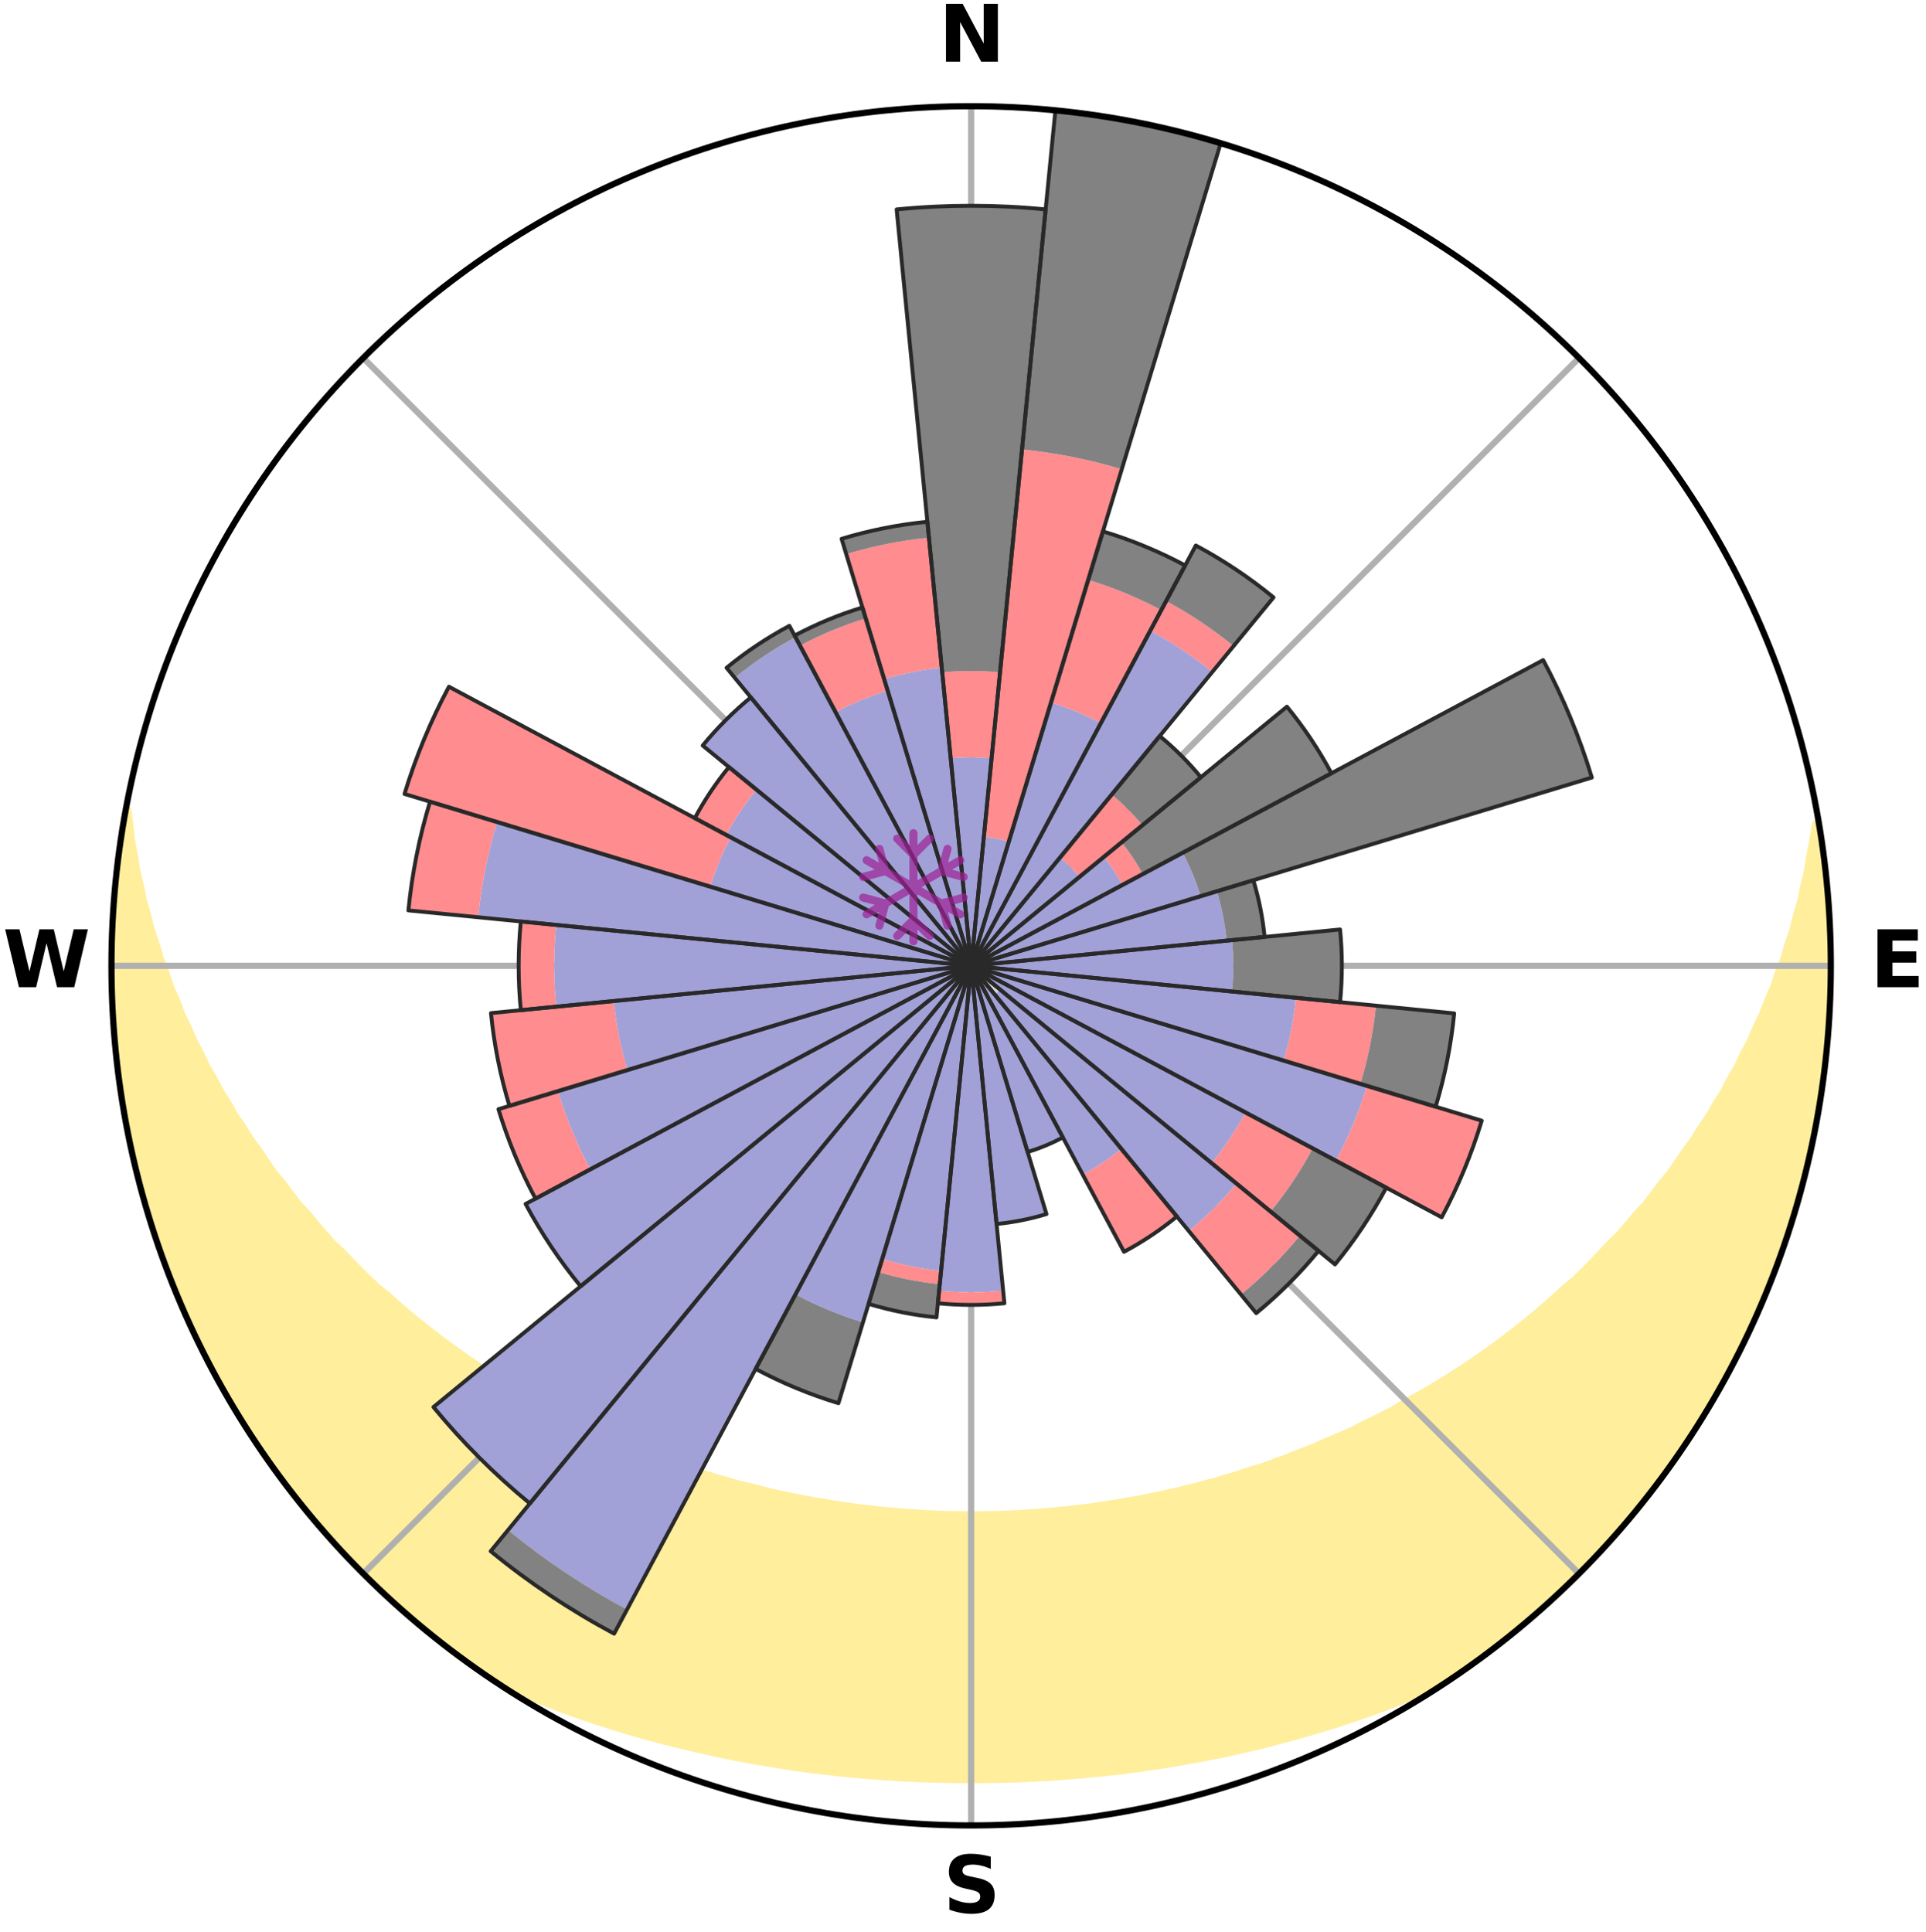 <?xml version="1.0" encoding="utf-8" standalone="no"?>
<!DOCTYPE svg PUBLIC "-//W3C//DTD SVG 1.1//EN"
  "http://www.w3.org/Graphics/SVG/1.1/DTD/svg11.dtd">
<svg xmlns:xlink="http://www.w3.org/1999/xlink" width="248.41pt" height="249.158pt" viewBox="0 0 248.41 249.158" xmlns="http://www.w3.org/2000/svg" version="1.1">
 <title>Ski Rose for Idre Fjäll</title>
 <defs>
  <style type="text/css">*{stroke-linejoin: round; stroke-linecap: butt}</style>
 </defs>
 <g id="figure_1">
  <g id="patch_1">
   <path d="M 0 249.158 
L 248.41 249.158 
L 248.41 0 
L 0 0 
z
" style="fill: #ffffff"/>
  </g>
  <g id="axes_1">
   <g id="patch_2">
    <path d="M 236.135 124.579 
C 236.135 110.018 233.267 95.599 227.695 82.147 
C 222.122 68.695 213.955 56.471 203.659 46.175 
C 193.363 35.879 181.139 27.711 167.687 22.139 
C 154.235 16.567 139.815 13.699 125.255 13.699 
C 110.694 13.699 96.275 16.567 82.823 22.139 
C 69.371 27.711 57.147 35.879 46.851 46.175 
C 36.555 56.471 28.387 68.695 22.815 82.147 
C 17.243 95.599 14.375 110.018 14.375 124.579 
C 14.375 139.14 17.243 153.559 22.815 167.011 
C 28.387 180.463 36.555 192.687 46.851 202.983 
C 57.147 213.279 69.371 221.447 82.823 227.019 
C 96.275 232.591 110.694 235.459 125.255 235.459 
C 139.815 235.459 154.235 232.591 167.687 227.019 
C 181.139 221.447 193.363 213.279 203.659 202.983 
C 213.955 192.687 222.122 180.463 227.695 167.011 
C 233.267 153.559 236.135 139.14 236.135 124.579 
M 125.255 124.579 
C 125.255 124.579 125.255 124.579 125.255 124.579 
C 125.255 124.579 125.255 124.579 125.255 124.579 
C 125.255 124.579 125.255 124.579 125.255 124.579 
C 125.255 124.579 125.255 124.579 125.255 124.579 
C 125.255 124.579 125.255 124.579 125.255 124.579 
C 125.255 124.579 125.255 124.579 125.255 124.579 
C 125.255 124.579 125.255 124.579 125.255 124.579 
C 125.255 124.579 125.255 124.579 125.255 124.579 
C 125.255 124.579 125.255 124.579 125.255 124.579 
C 125.255 124.579 125.255 124.579 125.255 124.579 
C 125.255 124.579 125.255 124.579 125.255 124.579 
C 125.255 124.579 125.255 124.579 125.255 124.579 
C 125.255 124.579 125.255 124.579 125.255 124.579 
C 125.255 124.579 125.255 124.579 125.255 124.579 
C 125.255 124.579 125.255 124.579 125.255 124.579 
C 125.255 124.579 125.255 124.579 125.255 124.579 
z
" style="fill: #ffffff"/>
   </g>
   <g id="PolyCollection_1">
    <defs>
     <path id="mfb234d938f" d="M 234.561 -142.871 
L 234.17 -142.805 
L 233.851 -140.809 
L 233.475 -138.826 
L 233.179 -136.875 
L 232.704 -134.925 
L 232.321 -133.005 
L 231.759 -131.093 
L 231.297 -129.209 
L 230.657 -127.339 
L 230.123 -125.494 
L 229.412 -123.67 
L 228.811 -121.867 
L 228.034 -120.092 
L 227.369 -118.333 
L 226.531 -116.608 
L 225.807 -114.897 
L 224.912 -113.225 
L 224.132 -111.562 
L 223.185 -109.943 
L 222.353 -108.33 
L 221.356 -106.768 
L 220.475 -105.206 
L 219.433 -103.7 
L 218.508 -102.191 
L 217.424 -100.742 
L 216.456 -99.287 
L 215.468 -97.857 
L 214.329 -96.494 
L 213.304 -95.118 
L 212.261 -93.769 
L 211.073 -92.493 
L 209.998 -91.198 
L 208.907 -89.929 
L 207.679 -88.74 
L 206.56 -87.526 
L 205.428 -86.338 
L 204.283 -85.177 
L 203.126 -84.042 
L 201.845 -82.994 
L 200.668 -81.912 
L 199.48 -80.857 
L 198.283 -79.827 
L 197.077 -78.823 
L 195.863 -77.844 
L 194.641 -76.891 
L 193.413 -75.963 
L 192.177 -75.059 
L 190.936 -74.18 
L 189.69 -73.325 
L 188.438 -72.494 
L 187.183 -71.687 
L 185.924 -70.904 
L 184.661 -70.143 
L 183.395 -69.406 
L 182.127 -68.69 
L 180.858 -67.997 
L 179.655 -67.254 
L 178.379 -66.604 
L 177.103 -65.975 
L 175.827 -65.367 
L 174.609 -64.708 
L 173.33 -64.141 
L 172.051 -63.593 
L 170.773 -63.064 
L 169.545 -62.486 
L 168.267 -61.996 
L 166.991 -61.523 
L 165.757 -61.003 
L 164.482 -60.566 
L 163.246 -60.083 
L 161.972 -59.681 
L 160.701 -59.296 
L 159.463 -58.867 
L 158.194 -58.514 
L 156.954 -58.12 
L 155.689 -57.798 
L 154.449 -57.438 
L 153.186 -57.146 
L 151.946 -56.82 
L 150.687 -56.557 
L 149.447 -56.263 
L 148.192 -56.028 
L 146.952 -55.765 
L 145.7 -55.557 
L 144.461 -55.325 
L 143.212 -55.143 
L 141.974 -54.941 
L 140.735 -54.754 
L 139.49 -54.611 
L 138.252 -54.453 
L 137.01 -54.334 
L 135.772 -54.205 
L 134.535 -54.091 
L 133.295 -54.008 
L 132.058 -53.923 
L 130.82 -53.863 
L 129.584 -53.804 
L 128.347 -53.761 
L 127.11 -53.736 
L 125.873 -53.721 
L 124.636 -53.721 
L 123.4 -53.737 
L 122.163 -53.768 
L 120.927 -53.814 
L 119.69 -53.865 
L 118.453 -53.939 
L 117.215 -54.012 
L 115.978 -54.114 
L 114.741 -54.231 
L 113.501 -54.34 
L 112.264 -54.485 
L 111.021 -54.618 
L 109.783 -54.792 
L 108.546 -54.981 
L 107.3 -55.152 
L 106.062 -55.371 
L 104.813 -55.568 
L 103.574 -55.817 
L 102.322 -56.04 
L 101.083 -56.32 
L 99.827 -56.57 
L 98.588 -56.882 
L 97.35 -57.211 
L 96.09 -57.505 
L 94.828 -57.813 
L 93.589 -58.191 
L 92.324 -58.53 
L 91.087 -58.942 
L 89.818 -59.313 
L 88.583 -59.761 
L 87.312 -60.165 
L 86.078 -60.649 
L 84.806 -61.087 
L 83.532 -61.543 
L 82.303 -62.083 
L 81.028 -62.575 
L 79.752 -63.086 
L 78.529 -63.684 
L 77.254 -64.233 
L 75.978 -64.802 
L 74.703 -65.39 
L 73.49 -66.07 
L 72.218 -66.7 
L 70.947 -67.35 
L 69.676 -68.022 
L 68.408 -68.716 
L 67.217 -69.503 
L 65.955 -70.241 
L 64.696 -71.001 
L 63.441 -71.785 
L 62.189 -72.592 
L 60.942 -73.422 
L 59.699 -74.276 
L 58.462 -75.155 
L 57.23 -76.058 
L 56.005 -76.985 
L 54.787 -77.938 
L 53.577 -78.915 
L 52.375 -79.918 
L 51.182 -80.947 
L 49.998 -82.001 
L 48.713 -83.02 
L 47.548 -84.128 
L 46.395 -85.261 
L 45.253 -86.42 
L 44.125 -87.606 
L 42.889 -88.765 
L 41.786 -90.005 
L 40.699 -91.272 
L 39.627 -92.564 
L 38.444 -93.838 
L 37.404 -95.185 
L 36.382 -96.558 
L 35.247 -97.917 
L 34.262 -99.344 
L 33.297 -100.797 
L 32.218 -102.243 
L 31.295 -103.749 
L 30.257 -105.251 
L 29.379 -106.809 
L 28.386 -108.369 
L 27.556 -109.978 
L 26.612 -111.592 
L 25.835 -113.252 
L 24.943 -114.92 
L 24.221 -116.628 
L 23.386 -118.348 
L 22.723 -120.102 
L 21.949 -121.874 
L 21.349 -123.672 
L 20.64 -125.492 
L 20.107 -127.332 
L 19.469 -129.198 
L 19.008 -131.077 
L 18.446 -132.985 
L 18.062 -134.901 
L 17.585 -136.846 
L 17.287 -138.793 
L 16.907 -140.772 
L 16.705 -142.744 
L 16.433 -144.748 
L 16.314 -144.77 
L 16.314 -144.77 
L 15.899 -142.879 
L 15.637 -140.962 
L 15.329 -139.051 
L 15.135 -137.126 
L 14.974 -135.198 
L 14.725 -133.278 
L 14.631 -131.345 
L 14.49 -129.415 
L 14.463 -127.48 
L 14.47 -125.546 
L 14.388 -123.612 
L 14.461 -121.678 
L 14.485 -119.743 
L 14.625 -117.813 
L 14.797 -115.886 
L 15.003 -113.963 
L 15.12 -112.031 
L 15.391 -110.115 
L 15.608 -108.192 
L 15.943 -106.287 
L 16.31 -104.387 
L 16.709 -102.495 
L 17.023 -100.585 
L 17.486 -98.706 
L 18.006 -96.843 
L 18.417 -94.95 
L 18.974 -93.097 
L 19.561 -91.254 
L 20.18 -89.421 
L 20.739 -87.568 
L 21.418 -85.756 
L 22.128 -83.956 
L 22.868 -82.169 
L 23.638 -80.395 
L 24.45 -78.64 
L 25.178 -76.845 
L 26.038 -75.111 
L 26.935 -73.397 
L 27.851 -71.693 
L 28.797 -70.006 
L 29.77 -68.334 
L 30.778 -66.684 
L 31.808 -65.047 
L 32.866 -63.428 
L 33.951 -61.828 
L 34.987 -60.191 
L 36.128 -58.629 
L 37.302 -57.09 
L 38.498 -55.569 
L 39.721 -54.07 
L 40.976 -52.598 
L 42.251 -51.144 
L 43.561 -49.721 
L 44.835 -48.264 
L 46.191 -46.884 
L 47.572 -45.529 
L 48.935 -44.155 
L 50.387 -42.875 
L 51.79 -41.543 
L 53.245 -40.267 
L 54.732 -39.028 
L 56.238 -37.813 
L 57.756 -36.613 
L 59.302 -35.448 
L 60.869 -34.314 
L 62.454 -33.204 
L 64.098 -32.181 
L 65.886 -31.389 
L 67.678 -30.623 
L 69.48 -29.892 
L 71.285 -29.187 
L 73.097 -28.517 
L 74.911 -27.87 
L 76.732 -27.257 
L 78.552 -26.665 
L 80.379 -26.107 
L 82.204 -25.569 
L 84.034 -25.062 
L 85.862 -24.575 
L 87.694 -24.119 
L 89.525 -23.68 
L 91.358 -23.272 
L 93.184 -22.864 
L 95.017 -22.498 
L 96.852 -22.161 
L 98.685 -21.84 
L 100.519 -21.548 
L 102.349 -21.26 
L 104.183 -21.006 
L 106.017 -20.781 
L 107.85 -20.571 
L 109.681 -20.374 
L 111.515 -20.215 
L 113.347 -20.069 
L 115.18 -19.952 
L 117.012 -19.845 
L 118.844 -19.762 
L 120.676 -19.708 
L 122.508 -19.667 
L 124.339 -19.649 
L 126.171 -19.649 
L 128.002 -19.668 
L 129.834 -19.702 
L 131.666 -19.765 
L 133.497 -19.848 
L 135.33 -19.944 
L 137.162 -20.068 
L 138.994 -20.22 
L 140.828 -20.379 
L 142.66 -20.568 
L 144.495 -20.77 
L 146.326 -21.012 
L 148.159 -21.267 
L 149.993 -21.535 
L 151.827 -21.834 
L 153.655 -22.17 
L 155.49 -22.506 
L 157.322 -22.874 
L 159.157 -23.257 
L 160.988 -23.672 
L 162.822 -24.102 
L 164.643 -24.585 
L 166.471 -25.074 
L 168.301 -25.58 
L 170.125 -26.119 
L 171.952 -26.677 
L 173.771 -27.27 
L 175.592 -27.882 
L 177.405 -28.53 
L 179.218 -29.2 
L 181.022 -29.906 
L 182.824 -30.635 
L 184.615 -31.403 
L 186.403 -32.194 
L 188.049 -33.213 
L 189.633 -34.324 
L 191.208 -35.449 
L 192.744 -36.625 
L 194.277 -37.806 
L 195.768 -39.04 
L 197.264 -40.267 
L 198.706 -41.558 
L 200.149 -42.847 
L 201.562 -44.168 
L 202.948 -45.518 
L 204.293 -46.908 
L 205.684 -48.254 
L 207.002 -49.672 
L 208.267 -51.136 
L 209.536 -52.596 
L 210.739 -54.111 
L 211.987 -55.589 
L 213.206 -57.091 
L 214.344 -58.656 
L 215.504 -60.205 
L 216.571 -61.819 
L 217.67 -63.411 
L 218.738 -65.023 
L 219.789 -66.648 
L 220.705 -68.355 
L 221.68 -70.025 
L 222.628 -71.71 
L 223.539 -73.416 
L 224.418 -75.138 
L 225.266 -76.876 
L 226.081 -78.63 
L 226.859 -80.4 
L 227.608 -82.183 
L 228.325 -83.979 
L 229.008 -85.787 
L 229.767 -87.569 
L 230.373 -89.407 
L 230.956 -91.252 
L 231.506 -93.106 
L 232.022 -94.97 
L 232.6 -96.818 
L 233.049 -98.7 
L 233.463 -100.59 
L 233.843 -102.487 
L 234.165 -104.394 
L 234.595 -106.282 
L 234.873 -108.197 
L 235.116 -110.116 
L 235.325 -112.038 
L 235.621 -113.952 
L 235.733 -115.884 
L 235.839 -117.815 
L 235.911 -119.748 
L 236.072 -121.677 
L 236.075 -123.612 
L 236.015 -125.546 
L 236.073 -127.481 
L 235.975 -129.413 
L 235.843 -131.343 
L 235.769 -133.277 
L 235.57 -135.201 
L 235.338 -137.121 
L 235.072 -139.037 
L 234.893 -140.965 
L 234.561 -142.871 
z
" style="stroke: #ffee9c"/>
    </defs>
    <g clip-path="url(#p92c6f7783b)">
     <use xlink:href="#mfb234d938f" x="0" y="249.158" style="fill: #ffee9c; stroke: #ffee9c"/>
    </g>
   </g>
   <g id="matplotlib.axis_1">
    <g id="xtick_1">
     <g id="line2d_1">
      <path d="M 125.255 124.579 
L 125.255 13.699 
" clip-path="url(#p92c6f7783b)" style="fill: none; stroke: #b0b0b0; stroke-width: 0.8; stroke-linecap: square"/>
     </g>
     <g id="text_1">
      <!-- N -->
      <g transform="translate(121.07 7.958) scale(0.1 -0.1)">
       <defs>
        <path id="DejaVuSans-Bold-4e" d="M 588 4666 
L 1931 4666 
L 3628 1466 
L 3628 4666 
L 4769 4666 
L 4769 0 
L 3425 0 
L 1728 3200 
L 1728 0 
L 588 0 
L 588 4666 
z
" transform="scale(0.016)"/>
       </defs>
       <use xlink:href="#DejaVuSans-Bold-4e"/>
      </g>
     </g>
    </g>
    <g id="xtick_2">
     <g id="line2d_2">
      <path d="M 125.255 124.579 
L 203.659 46.175 
" clip-path="url(#p92c6f7783b)" style="fill: none; stroke: #b0b0b0; stroke-width: 0.8; stroke-linecap: square"/>
     </g>
    </g>
    <g id="xtick_3">
     <g id="line2d_3">
      <path d="M 125.255 124.579 
L 236.135 124.579 
" clip-path="url(#p92c6f7783b)" style="fill: none; stroke: #b0b0b0; stroke-width: 0.8; stroke-linecap: square"/>
     </g>
     <g id="text_2">
      <!-- E -->
      <g transform="translate(241.219 127.338) scale(0.1 -0.1)">
       <defs>
        <path id="DejaVuSans-Bold-45" d="M 588 4666 
L 3834 4666 
L 3834 3756 
L 1791 3756 
L 1791 2888 
L 3713 2888 
L 3713 1978 
L 1791 1978 
L 1791 909 
L 3903 909 
L 3903 0 
L 588 0 
L 588 4666 
z
" transform="scale(0.016)"/>
       </defs>
       <use xlink:href="#DejaVuSans-Bold-45"/>
      </g>
     </g>
    </g>
    <g id="xtick_4">
     <g id="line2d_4">
      <path d="M 125.255 124.579 
L 203.659 202.983 
" clip-path="url(#p92c6f7783b)" style="fill: none; stroke: #b0b0b0; stroke-width: 0.8; stroke-linecap: square"/>
     </g>
    </g>
    <g id="xtick_5">
     <g id="line2d_5">
      <path d="M 125.255 124.579 
L 125.255 235.459 
" clip-path="url(#p92c6f7783b)" style="fill: none; stroke: #b0b0b0; stroke-width: 0.8; stroke-linecap: square"/>
     </g>
     <g id="text_3">
      <!-- S -->
      <g transform="translate(121.654 246.718) scale(0.1 -0.1)">
       <defs>
        <path id="DejaVuSans-Bold-53" d="M 3834 4519 
L 3834 3531 
Q 3450 3703 3084 3790 
Q 2719 3878 2394 3878 
Q 1963 3878 1756 3759 
Q 1550 3641 1550 3391 
Q 1550 3203 1689 3098 
Q 1828 2994 2194 2919 
L 2706 2816 
Q 3484 2659 3812 2340 
Q 4141 2022 4141 1434 
Q 4141 663 3683 286 
Q 3225 -91 2284 -91 
Q 1841 -91 1394 -6 
Q 947 78 500 244 
L 500 1259 
Q 947 1022 1364 901 
Q 1781 781 2169 781 
Q 2563 781 2772 912 
Q 2981 1044 2981 1288 
Q 2981 1506 2839 1625 
Q 2697 1744 2272 1838 
L 1806 1941 
Q 1106 2091 782 2419 
Q 459 2747 459 3303 
Q 459 4000 909 4375 
Q 1359 4750 2203 4750 
Q 2588 4750 2994 4692 
Q 3400 4634 3834 4519 
z
" transform="scale(0.016)"/>
       </defs>
       <use xlink:href="#DejaVuSans-Bold-53"/>
      </g>
     </g>
    </g>
    <g id="xtick_6">
     <g id="line2d_6">
      <path d="M 125.255 124.579 
L 46.851 202.983 
" clip-path="url(#p92c6f7783b)" style="fill: none; stroke: #b0b0b0; stroke-width: 0.8; stroke-linecap: square"/>
     </g>
    </g>
    <g id="xtick_7">
     <g id="line2d_7">
      <path d="M 125.255 124.579 
L 14.375 124.579 
" clip-path="url(#p92c6f7783b)" style="fill: none; stroke: #b0b0b0; stroke-width: 0.8; stroke-linecap: square"/>
     </g>
     <g id="text_4">
      <!-- W -->
      <g transform="translate(0.36 127.338) scale(0.1 -0.1)">
       <defs>
        <path id="DejaVuSans-Bold-57" d="M 191 4666 
L 1344 4666 
L 2150 1275 
L 2950 4666 
L 4109 4666 
L 4909 1275 
L 5716 4666 
L 6859 4666 
L 5759 0 
L 4372 0 
L 3525 3547 
L 2688 0 
L 1300 0 
L 191 4666 
z
" transform="scale(0.016)"/>
       </defs>
       <use xlink:href="#DejaVuSans-Bold-57"/>
      </g>
     </g>
    </g>
    <g id="xtick_8">
     <g id="line2d_8">
      <path d="M 125.255 124.579 
L 46.851 46.175 
" clip-path="url(#p92c6f7783b)" style="fill: none; stroke: #b0b0b0; stroke-width: 0.8; stroke-linecap: square"/>
     </g>
    </g>
   </g>
   <g id="matplotlib.axis_2"/>
   <g id="patch_3">
    <path d="M 125.255 124.579 
C 125.255 124.579 125.255 124.579 125.255 124.579 
C 125.255 124.579 125.255 124.579 125.255 124.579 
L 125.255 124.579 
C 125.255 124.579 125.255 124.579 125.255 124.579 
C 125.255 124.579 125.255 124.579 125.255 124.579 
z
" clip-path="url(#p92c6f7783b)" style="fill: #d9d9d9"/>
   </g>
   <g id="patch_4">
    <path d="M 125.255 124.579 
C 125.255 124.579 125.255 124.579 125.255 124.579 
C 125.255 124.579 125.255 124.579 125.255 124.579 
L 125.255 124.579 
C 125.255 124.579 125.255 124.579 125.255 124.579 
C 125.255 124.579 125.255 124.579 125.255 124.579 
z
" clip-path="url(#p92c6f7783b)" style="fill: #d9d9d9"/>
   </g>
   <g id="patch_5">
    <path d="M 125.255 124.579 
C 125.255 124.579 125.255 124.579 125.255 124.579 
C 125.255 124.579 125.255 124.579 125.255 124.579 
L 125.255 124.579 
C 125.255 124.579 125.255 124.579 125.255 124.579 
C 125.255 124.579 125.255 124.579 125.255 124.579 
z
" clip-path="url(#p92c6f7783b)" style="fill: #d9d9d9"/>
   </g>
   <g id="patch_6">
    <path d="M 125.255 124.579 
C 125.255 124.579 125.255 124.579 125.255 124.579 
C 125.255 124.579 125.255 124.579 125.255 124.579 
L 125.255 124.579 
C 125.255 124.579 125.255 124.579 125.255 124.579 
C 125.255 124.579 125.255 124.579 125.255 124.579 
z
" clip-path="url(#p92c6f7783b)" style="fill: #d9d9d9"/>
   </g>
   <g id="patch_7">
    <path d="M 125.255 124.579 
C 125.255 124.579 125.255 124.579 125.255 124.579 
C 125.255 124.579 125.255 124.579 125.255 124.579 
L 125.255 124.579 
C 125.255 124.579 125.255 124.579 125.255 124.579 
C 125.255 124.579 125.255 124.579 125.255 124.579 
z
" clip-path="url(#p92c6f7783b)" style="fill: #d9d9d9"/>
   </g>
   <g id="patch_8">
    <path d="M 125.255 124.579 
C 125.255 124.579 125.255 124.579 125.255 124.579 
C 125.255 124.579 125.255 124.579 125.255 124.579 
L 125.255 124.579 
C 125.255 124.579 125.255 124.579 125.255 124.579 
C 125.255 124.579 125.255 124.579 125.255 124.579 
z
" clip-path="url(#p92c6f7783b)" style="fill: #d9d9d9"/>
   </g>
   <g id="patch_9">
    <path d="M 125.255 124.579 
C 125.255 124.579 125.255 124.579 125.255 124.579 
C 125.255 124.579 125.255 124.579 125.255 124.579 
L 125.255 124.579 
C 125.255 124.579 125.255 124.579 125.255 124.579 
C 125.255 124.579 125.255 124.579 125.255 124.579 
z
" clip-path="url(#p92c6f7783b)" style="fill: #d9d9d9"/>
   </g>
   <g id="patch_10">
    <path d="M 125.255 124.579 
C 125.255 124.579 125.255 124.579 125.255 124.579 
C 125.255 124.579 125.255 124.579 125.255 124.579 
L 125.255 124.579 
C 125.255 124.579 125.255 124.579 125.255 124.579 
C 125.255 124.579 125.255 124.579 125.255 124.579 
z
" clip-path="url(#p92c6f7783b)" style="fill: #d9d9d9"/>
   </g>
   <g id="patch_11">
    <path d="M 125.255 124.579 
C 125.255 124.579 125.255 124.579 125.255 124.579 
C 125.255 124.579 125.255 124.579 125.255 124.579 
L 125.255 124.579 
C 125.255 124.579 125.255 124.579 125.255 124.579 
C 125.255 124.579 125.255 124.579 125.255 124.579 
z
" clip-path="url(#p92c6f7783b)" style="fill: #d9d9d9"/>
   </g>
   <g id="patch_12">
    <path d="M 125.255 124.579 
C 125.255 124.579 125.255 124.579 125.255 124.579 
C 125.255 124.579 125.255 124.579 125.255 124.579 
L 125.255 124.579 
C 125.255 124.579 125.255 124.579 125.255 124.579 
C 125.255 124.579 125.255 124.579 125.255 124.579 
z
" clip-path="url(#p92c6f7783b)" style="fill: #d9d9d9"/>
   </g>
   <g id="patch_13">
    <path d="M 125.255 124.579 
C 125.255 124.579 125.255 124.579 125.255 124.579 
C 125.255 124.579 125.255 124.579 125.255 124.579 
L 125.255 124.579 
C 125.255 124.579 125.255 124.579 125.255 124.579 
C 125.255 124.579 125.255 124.579 125.255 124.579 
z
" clip-path="url(#p92c6f7783b)" style="fill: #d9d9d9"/>
   </g>
   <g id="patch_14">
    <path d="M 125.255 124.579 
C 125.255 124.579 125.255 124.579 125.255 124.579 
C 125.255 124.579 125.255 124.579 125.255 124.579 
L 125.255 124.579 
C 125.255 124.579 125.255 124.579 125.255 124.579 
C 125.255 124.579 125.255 124.579 125.255 124.579 
z
" clip-path="url(#p92c6f7783b)" style="fill: #d9d9d9"/>
   </g>
   <g id="patch_15">
    <path d="M 125.255 124.579 
C 125.255 124.579 125.255 124.579 125.255 124.579 
C 125.255 124.579 125.255 124.579 125.255 124.579 
L 128.319 128.313 
C 128.441 128.212 128.558 128.106 128.67 127.994 
C 128.782 127.883 128.888 127.765 128.988 127.643 
z
" clip-path="url(#p92c6f7783b)" style="fill: #d9d9d9"/>
   </g>
   <g id="patch_16">
    <path d="M 125.255 124.579 
C 125.255 124.579 125.255 124.579 125.255 124.579 
C 125.255 124.579 125.255 124.579 125.255 124.579 
L 125.255 124.579 
C 125.255 124.579 125.255 124.579 125.255 124.579 
C 125.255 124.579 125.255 124.579 125.255 124.579 
z
" clip-path="url(#p92c6f7783b)" style="fill: #d9d9d9"/>
   </g>
   <g id="patch_17">
    <path d="M 125.255 124.579 
C 125.255 124.579 125.255 124.579 125.255 124.579 
C 125.255 124.579 125.255 124.579 125.255 124.579 
L 125.255 124.579 
C 125.255 124.579 125.255 124.579 125.255 124.579 
C 125.255 124.579 125.255 124.579 125.255 124.579 
z
" clip-path="url(#p92c6f7783b)" style="fill: #d9d9d9"/>
   </g>
   <g id="patch_18">
    <path d="M 125.255 124.579 
C 125.255 124.579 125.255 124.579 125.255 124.579 
C 125.255 124.579 125.255 124.579 125.255 124.579 
L 125.255 124.579 
C 125.255 124.579 125.255 124.579 125.255 124.579 
C 125.255 124.579 125.255 124.579 125.255 124.579 
z
" clip-path="url(#p92c6f7783b)" style="fill: #d9d9d9"/>
   </g>
   <g id="patch_19">
    <path d="M 125.255 124.579 
C 125.255 124.579 125.255 124.579 125.255 124.579 
C 125.255 124.579 125.255 124.579 125.255 124.579 
L 125.255 124.579 
C 125.255 124.579 125.255 124.579 125.255 124.579 
C 125.255 124.579 125.255 124.579 125.255 124.579 
z
" clip-path="url(#p92c6f7783b)" style="fill: #d9d9d9"/>
   </g>
   <g id="patch_20">
    <path d="M 125.255 124.579 
C 125.255 124.579 125.255 124.579 125.255 124.579 
C 125.255 124.579 125.255 124.579 125.255 124.579 
L 125.255 124.579 
C 125.255 124.579 125.255 124.579 125.255 124.579 
C 125.255 124.579 125.255 124.579 125.255 124.579 
z
" clip-path="url(#p92c6f7783b)" style="fill: #d9d9d9"/>
   </g>
   <g id="patch_21">
    <path d="M 125.255 124.579 
C 125.255 124.579 125.255 124.579 125.255 124.579 
C 125.255 124.579 125.255 124.579 125.255 124.579 
L 125.255 124.579 
C 125.255 124.579 125.255 124.579 125.255 124.579 
C 125.255 124.579 125.255 124.579 125.255 124.579 
z
" clip-path="url(#p92c6f7783b)" style="fill: #d9d9d9"/>
   </g>
   <g id="patch_22">
    <path d="M 125.255 124.579 
C 125.255 124.579 125.255 124.579 125.255 124.579 
C 125.255 124.579 125.255 124.579 125.255 124.579 
L 125.255 124.579 
C 125.255 124.579 125.255 124.579 125.255 124.579 
C 125.255 124.579 125.255 124.579 125.255 124.579 
z
" clip-path="url(#p92c6f7783b)" style="fill: #d9d9d9"/>
   </g>
   <g id="patch_23">
    <path d="M 125.255 124.579 
C 125.255 124.579 125.255 124.579 125.255 124.579 
C 125.255 124.579 125.255 124.579 125.255 124.579 
L 125.255 124.579 
C 125.255 124.579 125.255 124.579 125.255 124.579 
C 125.255 124.579 125.255 124.579 125.255 124.579 
z
" clip-path="url(#p92c6f7783b)" style="fill: #d9d9d9"/>
   </g>
   <g id="patch_24">
    <path d="M 125.255 124.579 
C 125.255 124.579 125.255 124.579 125.255 124.579 
C 125.255 124.579 125.255 124.579 125.255 124.579 
L 125.255 124.579 
C 125.255 124.579 125.255 124.579 125.255 124.579 
C 125.255 124.579 125.255 124.579 125.255 124.579 
z
" clip-path="url(#p92c6f7783b)" style="fill: #d9d9d9"/>
   </g>
   <g id="patch_25">
    <path d="M 125.255 124.579 
C 125.255 124.579 125.255 124.579 125.255 124.579 
C 125.255 124.579 125.255 124.579 125.255 124.579 
L 125.255 124.579 
C 125.255 124.579 125.255 124.579 125.255 124.579 
C 125.255 124.579 125.255 124.579 125.255 124.579 
z
" clip-path="url(#p92c6f7783b)" style="fill: #d9d9d9"/>
   </g>
   <g id="patch_26">
    <path d="M 125.255 124.579 
C 125.255 124.579 125.255 124.579 125.255 124.579 
C 125.255 124.579 125.255 124.579 125.255 124.579 
L 125.255 124.579 
C 125.255 124.579 125.255 124.579 125.255 124.579 
C 125.255 124.579 125.255 124.579 125.255 124.579 
z
" clip-path="url(#p92c6f7783b)" style="fill: #d9d9d9"/>
   </g>
   <g id="patch_27">
    <path d="M 125.255 124.579 
C 125.255 124.579 125.255 124.579 125.255 124.579 
C 125.255 124.579 125.255 124.579 125.255 124.579 
L 125.255 124.579 
C 125.255 124.579 125.255 124.579 125.255 124.579 
C 125.255 124.579 125.255 124.579 125.255 124.579 
z
" clip-path="url(#p92c6f7783b)" style="fill: #d9d9d9"/>
   </g>
   <g id="patch_28">
    <path d="M 125.255 124.579 
C 125.255 124.579 125.255 124.579 125.255 124.579 
C 125.255 124.579 125.255 124.579 125.255 124.579 
L 125.255 124.579 
C 125.255 124.579 125.255 124.579 125.255 124.579 
C 125.255 124.579 125.255 124.579 125.255 124.579 
z
" clip-path="url(#p92c6f7783b)" style="fill: #d9d9d9"/>
   </g>
   <g id="patch_29">
    <path d="M 125.255 124.579 
C 125.255 124.579 125.255 124.579 125.255 124.579 
C 125.255 124.579 125.255 124.579 125.255 124.579 
L 125.255 124.579 
C 125.255 124.579 125.255 124.579 125.255 124.579 
C 125.255 124.579 125.255 124.579 125.255 124.579 
z
" clip-path="url(#p92c6f7783b)" style="fill: #d9d9d9"/>
   </g>
   <g id="patch_30">
    <path d="M 125.255 124.579 
C 125.255 124.579 125.255 124.579 125.255 124.579 
C 125.255 124.579 125.255 124.579 125.255 124.579 
L 125.255 124.579 
C 125.255 124.579 125.255 124.579 125.255 124.579 
C 125.255 124.579 125.255 124.579 125.255 124.579 
z
" clip-path="url(#p92c6f7783b)" style="fill: #d9d9d9"/>
   </g>
   <g id="patch_31">
    <path d="M 125.255 124.579 
C 125.255 124.579 125.255 124.579 125.255 124.579 
C 125.255 124.579 125.255 124.579 125.255 124.579 
L 125.255 124.579 
C 125.255 124.579 125.255 124.579 125.255 124.579 
C 125.255 124.579 125.255 124.579 125.255 124.579 
z
" clip-path="url(#p92c6f7783b)" style="fill: #d9d9d9"/>
   </g>
   <g id="patch_32">
    <path d="M 125.255 124.579 
C 125.255 124.579 125.255 124.579 125.255 124.579 
C 125.255 124.579 125.255 124.579 125.255 124.579 
L 125.255 124.579 
C 125.255 124.579 125.255 124.579 125.255 124.579 
C 125.255 124.579 125.255 124.579 125.255 124.579 
z
" clip-path="url(#p92c6f7783b)" style="fill: #d9d9d9"/>
   </g>
   <g id="patch_33">
    <path d="M 125.255 124.579 
C 125.255 124.579 125.255 124.579 125.255 124.579 
C 125.255 124.579 125.255 124.579 125.255 124.579 
L 125.255 124.579 
C 125.255 124.579 125.255 124.579 125.255 124.579 
C 125.255 124.579 125.255 124.579 125.255 124.579 
z
" clip-path="url(#p92c6f7783b)" style="fill: #d9d9d9"/>
   </g>
   <g id="patch_34">
    <path d="M 125.255 124.579 
C 125.255 124.579 125.255 124.579 125.255 124.579 
C 125.255 124.579 125.255 124.579 125.255 124.579 
L 125.255 124.579 
C 125.255 124.579 125.255 124.579 125.255 124.579 
C 125.255 124.579 125.255 124.579 125.255 124.579 
z
" clip-path="url(#p92c6f7783b)" style="fill: #d9d9d9"/>
   </g>
   <g id="patch_35">
    <path d="M 125.255 124.579 
C 125.255 124.579 125.255 124.579 125.255 124.579 
C 125.255 124.579 125.255 124.579 125.255 124.579 
L 127.891 97.816 
C 127.015 97.73 126.135 97.687 125.255 97.687 
C 124.375 97.687 123.495 97.73 122.619 97.816 
z
" clip-path="url(#p92c6f7783b)" style="fill: #a1a1d8"/>
   </g>
   <g id="patch_36">
    <path d="M 125.255 124.579 
C 125.255 124.579 125.255 124.579 125.255 124.579 
C 125.255 124.579 125.255 124.579 125.255 124.579 
L 130.112 108.568 
C 129.588 108.409 129.056 108.276 128.519 108.169 
C 127.982 108.062 127.44 107.982 126.895 107.928 
z
" clip-path="url(#p92c6f7783b)" style="fill: #a1a1d8"/>
   </g>
   <g id="patch_37">
    <path d="M 125.255 124.579 
C 125.255 124.579 125.255 124.579 125.255 124.579 
C 125.255 124.579 125.255 124.579 125.255 124.579 
L 141.986 93.277 
C 140.962 92.729 139.911 92.232 138.837 91.788 
C 137.764 91.343 136.67 90.951 135.558 90.614 
z
" clip-path="url(#p92c6f7783b)" style="fill: #a1a1d8"/>
   </g>
   <g id="patch_38">
    <path d="M 125.255 124.579 
C 125.255 124.579 125.255 124.579 125.255 124.579 
C 125.255 124.579 125.255 124.579 125.255 124.579 
L 156.352 86.687 
C 155.112 85.669 153.823 84.712 152.488 83.821 
C 151.154 82.93 149.777 82.104 148.362 81.348 
z
" clip-path="url(#p92c6f7783b)" style="fill: #a1a1d8"/>
   </g>
   <g id="patch_39">
    <path d="M 125.255 124.579 
C 125.255 124.579 125.255 124.579 125.255 124.579 
C 125.255 124.579 125.255 124.579 125.255 124.579 
L 139.225 113.114 
C 138.85 112.657 138.452 112.218 138.034 111.8 
C 137.616 111.382 137.177 110.984 136.72 110.609 
z
" clip-path="url(#p92c6f7783b)" style="fill: #a1a1d8"/>
   </g>
   <g id="patch_40">
    <path d="M 125.255 124.579 
C 125.255 124.579 125.255 124.579 125.255 124.579 
C 125.255 124.579 125.255 124.579 125.255 124.579 
L 144.775 114.145 
C 144.434 113.506 144.061 112.885 143.658 112.282 
C 143.256 111.68 142.824 111.098 142.365 110.537 
z
" clip-path="url(#p92c6f7783b)" style="fill: #a1a1d8"/>
   </g>
   <g id="patch_41">
    <path d="M 125.255 124.579 
C 125.255 124.579 125.255 124.579 125.255 124.579 
C 125.255 124.579 125.255 124.579 125.255 124.579 
L 154.85 115.601 
C 154.556 114.633 154.215 113.679 153.828 112.744 
C 153.44 111.809 153.007 110.893 152.53 110 
z
" clip-path="url(#p92c6f7783b)" style="fill: #a1a1d8"/>
   </g>
   <g id="patch_42">
    <path d="M 125.255 124.579 
C 125.255 124.579 125.255 124.579 125.255 124.579 
C 125.255 124.579 125.255 124.579 125.255 124.579 
L 158.208 121.333 
C 158.102 120.255 157.943 119.182 157.731 118.119 
C 157.52 117.056 157.257 116.004 156.942 114.967 
z
" clip-path="url(#p92c6f7783b)" style="fill: #a1a1d8"/>
   </g>
   <g id="patch_43">
    <path d="M 125.255 124.579 
C 125.255 124.579 125.255 124.579 125.255 124.579 
C 125.255 124.579 125.255 124.579 125.255 124.579 
L 158.902 127.893 
C 159.011 126.792 159.065 125.686 159.065 124.579 
C 159.065 123.472 159.011 122.366 158.902 121.265 
z
" clip-path="url(#p92c6f7783b)" style="fill: #a1a1d8"/>
   </g>
   <g id="patch_44">
    <path d="M 125.255 124.579 
C 125.255 124.579 125.255 124.579 125.255 124.579 
C 125.255 124.579 125.255 124.579 125.255 124.579 
L 165.549 136.802 
C 165.949 135.483 166.284 134.145 166.553 132.794 
C 166.822 131.442 167.024 130.078 167.159 128.706 
z
" clip-path="url(#p92c6f7783b)" style="fill: #a1a1d8"/>
   </g>
   <g id="patch_45">
    <path d="M 125.255 124.579 
C 125.255 124.579 125.255 124.579 125.255 124.579 
C 125.255 124.579 125.255 124.579 125.255 124.579 
L 172.305 149.728 
C 173.128 148.188 173.875 146.608 174.543 144.995 
C 175.211 143.382 175.8 141.737 176.307 140.066 
z
" clip-path="url(#p92c6f7783b)" style="fill: #a1a1d8"/>
   </g>
   <g id="patch_46">
    <path d="M 125.255 124.579 
C 125.255 124.579 125.255 124.579 125.255 124.579 
C 125.255 124.579 125.255 124.579 125.255 124.579 
L 156.269 150.032 
C 157.102 149.016 157.885 147.961 158.614 146.869 
C 159.344 145.777 160.019 144.65 160.638 143.492 
z
" clip-path="url(#p92c6f7783b)" style="fill: #a1a1d8"/>
   </g>
   <g id="patch_47">
    <path d="M 128.988 127.643 
C 128.888 127.765 128.782 127.883 128.67 127.994 
C 128.558 128.106 128.441 128.212 128.319 128.313 
L 153.338 158.799 
C 154.458 157.879 155.532 156.906 156.557 155.881 
C 157.581 154.857 158.555 153.782 159.474 152.662 
z
" clip-path="url(#p92c6f7783b)" style="fill: #a1a1d8"/>
   </g>
   <g id="patch_48">
    <path d="M 125.255 124.579 
C 125.255 124.579 125.255 124.579 125.255 124.579 
C 125.255 124.579 125.255 124.579 125.255 124.579 
L 139.655 151.52 
C 140.537 151.048 141.395 150.534 142.226 149.979 
C 143.058 149.423 143.861 148.827 144.634 148.193 
z
" clip-path="url(#p92c6f7783b)" style="fill: #a1a1d8"/>
   </g>
   <g id="patch_49">
    <path d="M 125.255 124.579 
C 125.255 124.579 125.255 124.579 125.255 124.579 
C 125.255 124.579 125.255 124.579 125.255 124.579 
L 132.54 148.596 
C 133.326 148.357 134.1 148.08 134.859 147.766 
C 135.618 147.452 136.361 147.1 137.086 146.713 
z
" clip-path="url(#p92c6f7783b)" style="fill: #a1a1d8"/>
   </g>
   <g id="patch_50">
    <path d="M 125.255 124.579 
C 125.255 124.579 125.255 124.579 125.255 124.579 
C 125.255 124.579 125.255 124.579 125.255 124.579 
L 128.535 157.881 
C 129.625 157.774 130.709 157.613 131.783 157.399 
C 132.857 157.186 133.921 156.919 134.969 156.601 
z
" clip-path="url(#p92c6f7783b)" style="fill: #a1a1d8"/>
   </g>
   <g id="patch_51">
    <path d="M 125.255 124.579 
C 125.255 124.579 125.255 124.579 125.255 124.579 
C 125.255 124.579 125.255 124.579 125.255 124.579 
L 121.128 166.483 
C 122.499 166.618 123.877 166.686 125.255 166.686 
C 126.633 166.686 128.01 166.618 129.382 166.483 
z
" clip-path="url(#p92c6f7783b)" style="fill: #a1a1d8"/>
   </g>
   <g id="patch_52">
    <path d="M 125.255 124.579 
C 125.255 124.579 125.255 124.579 125.255 124.579 
C 125.255 124.579 125.255 124.579 125.255 124.579 
L 113.778 162.412 
C 115.017 162.788 116.273 163.102 117.542 163.355 
C 118.811 163.607 120.092 163.797 121.38 163.924 
z
" clip-path="url(#p92c6f7783b)" style="fill: #a1a1d8"/>
   </g>
   <g id="patch_53">
    <path d="M 125.255 124.579 
C 125.255 124.579 125.255 124.579 125.255 124.579 
C 125.255 124.579 125.255 124.579 125.255 124.579 
L 102.6 166.962 
C 103.988 167.704 105.411 168.377 106.864 168.979 
C 108.317 169.581 109.799 170.111 111.304 170.568 
z
" clip-path="url(#p92c6f7783b)" style="fill: #a1a1d8"/>
   </g>
   <g id="patch_54">
    <path d="M 125.255 124.579 
C 125.255 124.579 125.255 124.579 125.255 124.579 
C 125.255 124.579 125.255 124.579 125.255 124.579 
L 65.524 197.361 
C 67.906 199.316 70.383 201.153 72.946 202.865 
C 75.508 204.578 78.153 206.163 80.871 207.616 
z
" clip-path="url(#p92c6f7783b)" style="fill: #a1a1d8"/>
   </g>
   <g id="patch_55">
    <path d="M 125.255 124.579 
C 125.255 124.579 125.255 124.579 125.255 124.579 
C 125.255 124.579 125.255 124.579 125.255 124.579 
L 55.905 181.493 
C 57.768 183.763 59.741 185.94 61.818 188.016 
C 63.894 190.092 66.071 192.066 68.341 193.928 
z
" clip-path="url(#p92c6f7783b)" style="fill: #a1a1d8"/>
   </g>
   <g id="patch_56">
    <path d="M 125.255 124.579 
C 125.255 124.579 125.255 124.579 125.255 124.579 
C 125.255 124.579 125.255 124.579 125.255 124.579 
L 67.789 155.295 
C 68.794 157.176 69.891 159.007 71.076 160.78 
C 72.261 162.554 73.532 164.268 74.885 165.916 
z
" clip-path="url(#p92c6f7783b)" style="fill: #a1a1d8"/>
   </g>
   <g id="patch_57">
    <path d="M 125.255 124.579 
C 125.255 124.579 125.255 124.579 125.255 124.579 
C 125.255 124.579 125.255 124.579 125.255 124.579 
L 71.951 140.749 
C 72.48 142.493 73.095 144.211 73.793 145.895 
C 74.49 147.58 75.27 149.229 76.13 150.837 
z
" clip-path="url(#p92c6f7783b)" style="fill: #a1a1d8"/>
   </g>
   <g id="patch_58">
    <path d="M 125.255 124.579 
C 125.255 124.579 125.255 124.579 125.255 124.579 
C 125.255 124.579 125.255 124.579 125.255 124.579 
L 79.15 129.12 
C 79.299 130.629 79.521 132.13 79.817 133.617 
C 80.113 135.104 80.482 136.576 80.922 138.027 
z
" clip-path="url(#p92c6f7783b)" style="fill: #a1a1d8"/>
   </g>
   <g id="patch_59">
    <path d="M 125.255 124.579 
C 125.255 124.579 125.255 124.579 125.255 124.579 
C 125.255 124.579 125.255 124.579 125.255 124.579 
L 71.729 119.307 
C 71.557 121.059 71.47 122.819 71.47 124.579 
C 71.47 126.34 71.557 128.099 71.729 129.851 
z
" clip-path="url(#p92c6f7783b)" style="fill: #a1a1d8"/>
   </g>
   <g id="patch_60">
    <path d="M 125.255 124.579 
C 125.255 124.579 125.255 124.579 125.255 124.579 
C 125.255 124.579 125.255 124.579 125.255 124.579 
L 64.111 106.031 
C 63.504 108.033 62.996 110.063 62.588 112.114 
C 62.18 114.165 61.872 116.235 61.668 118.316 
z
" clip-path="url(#p92c6f7783b)" style="fill: #a1a1d8"/>
   </g>
   <g id="patch_61">
    <path d="M 125.255 124.579 
C 125.255 124.579 125.255 124.579 125.255 124.579 
C 125.255 124.579 125.255 124.579 125.255 124.579 
L 94.244 108.003 
C 93.701 109.018 93.209 110.059 92.768 111.123 
C 92.328 112.186 91.94 113.27 91.606 114.372 
z
" clip-path="url(#p92c6f7783b)" style="fill: #a1a1d8"/>
   </g>
   <g id="patch_62">
    <path d="M 125.255 124.579 
C 125.255 124.579 125.255 124.579 125.255 124.579 
C 125.255 124.579 125.255 124.579 125.255 124.579 
L 97.565 101.855 
C 96.822 102.761 96.123 103.704 95.471 104.678 
C 94.82 105.653 94.217 106.659 93.664 107.693 
z
" clip-path="url(#p92c6f7783b)" style="fill: #a1a1d8"/>
   </g>
   <g id="patch_63">
    <path d="M 125.255 124.579 
C 125.255 124.579 125.255 124.579 125.255 124.579 
C 125.255 124.579 125.255 124.579 125.255 124.579 
L 96.839 89.955 
C 95.706 90.885 94.619 91.87 93.582 92.907 
C 92.546 93.943 91.561 95.03 90.63 96.164 
z
" clip-path="url(#p92c6f7783b)" style="fill: #a1a1d8"/>
   </g>
   <g id="patch_64">
    <path d="M 125.255 124.579 
C 125.255 124.579 125.255 124.579 125.255 124.579 
C 125.255 124.579 125.255 124.579 125.255 124.579 
L 102.6 82.196 
C 101.213 82.937 99.863 83.746 98.555 84.62 
C 97.247 85.494 95.983 86.432 94.767 87.43 
z
" clip-path="url(#p92c6f7783b)" style="fill: #a1a1d8"/>
   </g>
   <g id="patch_65">
    <path d="M 125.255 124.579 
C 125.255 124.579 125.255 124.579 125.255 124.579 
C 125.255 124.579 125.255 124.579 125.255 124.579 
L 114.485 89.077 
C 113.323 89.429 112.179 89.838 111.057 90.303 
C 109.935 90.768 108.837 91.287 107.766 91.86 
z
" clip-path="url(#p92c6f7783b)" style="fill: #a1a1d8"/>
   </g>
   <g id="patch_66">
    <path d="M 125.255 124.579 
C 125.255 124.579 125.255 124.579 125.255 124.579 
C 125.255 124.579 125.255 124.579 125.255 124.579 
L 121.467 86.125 
C 120.209 86.249 118.957 86.435 117.717 86.681 
C 116.476 86.928 115.249 87.236 114.038 87.603 
z
" clip-path="url(#p92c6f7783b)" style="fill: #a1a1d8"/>
   </g>
   <g id="patch_67">
    <path d="M 122.619 97.816 
C 123.495 97.73 124.375 97.687 125.255 97.687 
C 126.135 97.687 127.015 97.73 127.891 97.816 
L 128.983 86.731 
C 127.744 86.609 126.5 86.548 125.255 86.548 
C 124.01 86.548 122.766 86.609 121.527 86.731 
z
" clip-path="url(#p92c6f7783b)" style="fill: #ff8c8e"/>
   </g>
   <g id="patch_68">
    <path d="M 126.895 107.928 
C 127.44 107.982 127.982 108.062 128.519 108.169 
C 129.056 108.276 129.588 108.409 130.112 108.568 
L 144.683 60.534 
C 142.586 59.898 140.46 59.366 138.312 58.938 
C 136.163 58.511 133.995 58.189 131.815 57.975 
z
" clip-path="url(#p92c6f7783b)" style="fill: #ff8c8e"/>
   </g>
   <g id="patch_69">
    <path d="M 135.558 90.614 
C 136.67 90.951 137.764 91.343 138.837 91.788 
C 139.911 92.232 140.962 92.729 141.986 93.277 
L 149.777 78.701 
C 148.276 77.898 146.735 77.17 145.162 76.518 
C 143.589 75.867 141.985 75.293 140.356 74.798 
z
" clip-path="url(#p92c6f7783b)" style="fill: #ff8c8e"/>
   </g>
   <g id="patch_70">
    <path d="M 148.362 81.348 
C 149.777 82.104 151.154 82.93 152.488 83.821 
C 153.823 84.712 155.112 85.669 156.352 86.687 
L 159.099 83.34 
C 157.749 82.232 156.346 81.191 154.894 80.221 
C 153.442 79.251 151.943 78.352 150.403 77.529 
z
" clip-path="url(#p92c6f7783b)" style="fill: #ff8c8e"/>
   </g>
   <g id="patch_71">
    <path d="M 136.72 110.609 
C 137.177 110.984 137.616 111.382 138.034 111.8 
C 138.452 112.218 138.85 112.657 139.225 113.114 
L 147.343 106.451 
C 146.75 105.728 146.122 105.035 145.46 104.374 
C 144.799 103.712 144.105 103.084 143.382 102.491 
z
" clip-path="url(#p92c6f7783b)" style="fill: #ff8c8e"/>
   </g>
   <g id="patch_72">
    <path d="M 142.365 110.537 
C 142.824 111.098 143.256 111.68 143.658 112.282 
C 144.061 112.885 144.434 113.506 144.775 114.145 
L 147.389 112.748 
C 147.002 112.024 146.579 111.319 146.123 110.636 
C 145.666 109.953 145.177 109.292 144.655 108.657 
z
" clip-path="url(#p92c6f7783b)" style="fill: #ff8c8e"/>
   </g>
   <g id="patch_73">
    <path d="M 152.53 110 
C 153.007 110.893 153.44 111.809 153.828 112.744 
C 154.215 113.679 154.556 114.633 154.85 115.601 
L 154.85 115.601 
C 154.556 114.633 154.215 113.679 153.828 112.744 
C 153.44 111.809 153.007 110.893 152.53 110 
z
" clip-path="url(#p92c6f7783b)" style="fill: #ff8c8e"/>
   </g>
   <g id="patch_74">
    <path d="M 156.942 114.967 
C 157.257 116.004 157.52 117.056 157.731 118.119 
C 157.943 119.182 158.102 120.255 158.208 121.333 
L 158.208 121.333 
C 158.102 120.255 157.943 119.182 157.731 118.119 
C 157.52 117.056 157.257 116.004 156.942 114.967 
z
" clip-path="url(#p92c6f7783b)" style="fill: #ff8c8e"/>
   </g>
   <g id="patch_75">
    <path d="M 158.902 121.265 
C 159.011 122.366 159.065 123.472 159.065 124.579 
C 159.065 125.686 159.011 126.792 158.902 127.893 
L 158.902 127.893 
C 159.011 126.792 159.065 125.686 159.065 124.579 
C 159.065 123.472 159.011 122.366 158.902 121.265 
z
" clip-path="url(#p92c6f7783b)" style="fill: #ff8c8e"/>
   </g>
   <g id="patch_76">
    <path d="M 167.159 128.706 
C 167.024 130.078 166.822 131.442 166.553 132.794 
C 166.284 134.145 165.949 135.483 165.549 136.802 
L 175.463 139.81 
C 175.961 138.166 176.379 136.499 176.714 134.815 
C 177.049 133.131 177.301 131.431 177.47 129.722 
z
" clip-path="url(#p92c6f7783b)" style="fill: #ff8c8e"/>
   </g>
   <g id="patch_77">
    <path d="M 176.307 140.066 
C 175.8 141.737 175.211 143.382 174.543 144.995 
C 173.875 146.608 173.128 148.188 172.305 149.728 
L 185.946 157.019 
C 187.008 155.033 187.972 152.995 188.833 150.914 
C 189.695 148.833 190.455 146.711 191.109 144.556 
z
" clip-path="url(#p92c6f7783b)" style="fill: #ff8c8e"/>
   </g>
   <g id="patch_78">
    <path d="M 160.638 143.492 
C 160.019 144.65 159.344 145.777 158.614 146.869 
C 157.885 147.961 157.102 149.016 156.269 150.032 
L 163.876 156.275 
C 164.913 155.01 165.888 153.696 166.797 152.336 
C 167.705 150.977 168.547 149.573 169.317 148.131 
z
" clip-path="url(#p92c6f7783b)" style="fill: #ff8c8e"/>
   </g>
   <g id="patch_79">
    <path d="M 159.474 152.662 
C 158.555 153.782 157.581 154.857 156.557 155.881 
C 155.532 156.906 154.458 157.879 153.338 158.799 
L 160.057 166.985 
C 161.445 165.846 162.776 164.639 164.046 163.37 
C 165.315 162.1 166.522 160.769 167.661 159.381 
z
" clip-path="url(#p92c6f7783b)" style="fill: #ff8c8e"/>
   </g>
   <g id="patch_80">
    <path d="M 144.634 148.193 
C 143.861 148.827 143.058 149.423 142.226 149.979 
C 141.395 150.534 140.537 151.048 139.655 151.52 
L 144.973 161.469 
C 146.18 160.824 147.355 160.119 148.494 159.359 
C 149.632 158.598 150.733 157.782 151.791 156.913 
z
" clip-path="url(#p92c6f7783b)" style="fill: #ff8c8e"/>
   </g>
   <g id="patch_81">
    <path d="M 137.086 146.713 
C 136.361 147.1 135.618 147.452 134.859 147.766 
C 134.1 148.08 133.326 148.357 132.54 148.596 
L 132.54 148.596 
C 133.326 148.357 134.1 148.08 134.859 147.766 
C 135.618 147.452 136.361 147.1 137.086 146.713 
z
" clip-path="url(#p92c6f7783b)" style="fill: #ff8c8e"/>
   </g>
   <g id="patch_82">
    <path d="M 134.969 156.601 
C 133.921 156.919 132.857 157.186 131.783 157.399 
C 130.709 157.613 129.625 157.774 128.535 157.881 
L 128.535 157.881 
C 129.625 157.774 130.709 157.613 131.783 157.399 
C 132.857 157.186 133.921 156.919 134.969 156.601 
z
" clip-path="url(#p92c6f7783b)" style="fill: #ff8c8e"/>
   </g>
   <g id="patch_83">
    <path d="M 129.382 166.483 
C 128.01 166.618 126.633 166.686 125.255 166.686 
C 123.877 166.686 122.499 166.618 121.128 166.483 
L 120.968 168.106 
C 122.393 168.246 123.823 168.317 125.255 168.317 
C 126.686 168.317 128.117 168.246 129.542 168.106 
z
" clip-path="url(#p92c6f7783b)" style="fill: #ff8c8e"/>
   </g>
   <g id="patch_84">
    <path d="M 121.38 163.924 
C 120.092 163.797 118.811 163.607 117.542 163.355 
C 116.273 163.102 115.017 162.788 113.778 162.412 
L 113.275 164.07 
C 114.568 164.462 115.879 164.79 117.204 165.054 
C 118.529 165.317 119.866 165.516 121.21 165.648 
z
" clip-path="url(#p92c6f7783b)" style="fill: #ff8c8e"/>
   </g>
   <g id="patch_85">
    <path d="M 111.304 170.568 
C 109.799 170.111 108.317 169.581 106.864 168.979 
C 105.411 168.377 103.988 167.704 102.6 166.962 
L 102.6 166.962 
C 103.988 167.704 105.411 168.377 106.864 168.979 
C 108.317 169.581 109.799 170.111 111.304 170.568 
z
" clip-path="url(#p92c6f7783b)" style="fill: #ff8c8e"/>
   </g>
   <g id="patch_86">
    <path d="M 80.871 207.616 
C 78.153 206.163 75.508 204.578 72.946 202.865 
C 70.383 201.153 67.906 199.316 65.524 197.361 
L 65.524 197.361 
C 67.906 199.316 70.383 201.153 72.946 202.865 
C 75.508 204.578 78.153 206.163 80.871 207.616 
z
" clip-path="url(#p92c6f7783b)" style="fill: #ff8c8e"/>
   </g>
   <g id="patch_87">
    <path d="M 68.341 193.928 
C 66.071 192.066 63.894 190.092 61.818 188.016 
C 59.741 185.94 57.768 183.763 55.905 181.493 
L 55.905 181.493 
C 57.768 183.763 59.741 185.94 61.818 188.016 
C 63.894 190.092 66.071 192.066 68.341 193.928 
z
" clip-path="url(#p92c6f7783b)" style="fill: #ff8c8e"/>
   </g>
   <g id="patch_88">
    <path d="M 74.885 165.916 
C 73.532 164.268 72.261 162.554 71.076 160.78 
C 69.891 159.007 68.794 157.176 67.789 155.295 
L 67.789 155.295 
C 68.794 157.176 69.891 159.007 71.076 160.78 
C 72.261 162.554 73.532 164.268 74.885 165.916 
z
" clip-path="url(#p92c6f7783b)" style="fill: #ff8c8e"/>
   </g>
   <g id="patch_89">
    <path d="M 76.13 150.837 
C 75.27 149.229 74.49 147.58 73.793 145.895 
C 73.095 144.211 72.48 142.493 71.951 140.749 
L 64.286 143.074 
C 64.891 145.069 65.594 147.034 66.392 148.961 
C 67.19 150.887 68.083 152.774 69.066 154.613 
z
" clip-path="url(#p92c6f7783b)" style="fill: #ff8c8e"/>
   </g>
   <g id="patch_90">
    <path d="M 80.922 138.027 
C 80.482 136.576 80.113 135.104 79.817 133.617 
C 79.521 132.13 79.299 130.629 79.15 129.12 
L 63.324 130.679 
C 63.524 132.706 63.823 134.722 64.22 136.72 
C 64.618 138.717 65.113 140.694 65.704 142.644 
z
" clip-path="url(#p92c6f7783b)" style="fill: #ff8c8e"/>
   </g>
   <g id="patch_91">
    <path d="M 71.729 129.851 
C 71.557 128.099 71.47 126.34 71.47 124.579 
C 71.47 122.819 71.557 121.059 71.729 119.307 
L 67.175 118.859 
C 66.987 120.76 66.894 122.669 66.894 124.579 
C 66.894 126.489 66.987 128.398 67.175 130.299 
z
" clip-path="url(#p92c6f7783b)" style="fill: #ff8c8e"/>
   </g>
   <g id="patch_92">
    <path d="M 61.668 118.316 
C 61.872 116.235 62.18 114.165 62.588 112.114 
C 62.996 110.063 63.504 108.033 64.111 106.031 
L 55.464 103.408 
C 54.771 105.693 54.19 108.01 53.725 110.351 
C 53.259 112.692 52.908 115.055 52.674 117.431 
z
" clip-path="url(#p92c6f7783b)" style="fill: #ff8c8e"/>
   </g>
   <g id="patch_93">
    <path d="M 91.606 114.372 
C 91.94 113.27 92.328 112.186 92.768 111.123 
C 93.209 110.059 93.701 109.018 94.244 108.003 
L 57.903 88.579 
C 56.725 90.783 55.656 93.044 54.699 95.354 
C 53.742 97.663 52.9 100.018 52.174 102.41 
z
" clip-path="url(#p92c6f7783b)" style="fill: #ff8c8e"/>
   </g>
   <g id="patch_94">
    <path d="M 93.664 107.693 
C 94.217 106.659 94.82 105.653 95.471 104.678 
C 96.123 103.704 96.822 102.761 97.565 101.855 
L 94.017 98.943 
C 93.178 99.965 92.389 101.028 91.655 102.128 
C 90.92 103.228 90.239 104.363 89.616 105.53 
z
" clip-path="url(#p92c6f7783b)" style="fill: #ff8c8e"/>
   </g>
   <g id="patch_95">
    <path d="M 90.63 96.164 
C 91.561 95.03 92.546 93.943 93.582 92.907 
C 94.619 91.87 95.706 90.885 96.839 89.955 
L 96.839 89.955 
C 95.706 90.885 94.619 91.87 93.582 92.907 
C 92.546 93.943 91.561 95.03 90.63 96.164 
z
" clip-path="url(#p92c6f7783b)" style="fill: #ff8c8e"/>
   </g>
   <g id="patch_96">
    <path d="M 94.767 87.43 
C 95.983 86.432 97.247 85.494 98.555 84.62 
C 99.863 83.746 101.213 82.937 102.6 82.196 
L 102.6 82.196 
C 101.213 82.937 99.863 83.746 98.555 84.62 
C 97.247 85.494 95.983 86.432 94.767 87.43 
z
" clip-path="url(#p92c6f7783b)" style="fill: #ff8c8e"/>
   </g>
   <g id="patch_97">
    <path d="M 107.766 91.86 
C 108.837 91.287 109.935 90.768 111.057 90.303 
C 112.179 89.838 113.323 89.429 114.485 89.077 
L 111.661 79.767 
C 110.194 80.212 108.75 80.728 107.334 81.315 
C 105.918 81.902 104.532 82.557 103.18 83.28 
z
" clip-path="url(#p92c6f7783b)" style="fill: #ff8c8e"/>
   </g>
   <g id="patch_98">
    <path d="M 114.038 87.603 
C 115.249 87.236 116.476 86.928 117.717 86.681 
C 118.957 86.435 120.209 86.249 121.467 86.125 
L 119.816 69.354 
C 118.008 69.532 116.21 69.798 114.429 70.153 
C 112.647 70.507 110.884 70.949 109.146 71.476 
z
" clip-path="url(#p92c6f7783b)" style="fill: #ff8c8e"/>
   </g>
   <g id="patch_99">
    <path d="M 121.527 86.731 
C 122.766 86.609 124.01 86.548 125.255 86.548 
C 126.5 86.548 127.744 86.609 128.983 86.731 
L 134.864 27.013 
C 131.671 26.698 128.464 26.541 125.255 26.541 
C 122.046 26.541 118.839 26.698 115.645 27.013 
z
" clip-path="url(#p92c6f7783b)" style="fill: #828282"/>
   </g>
   <g id="patch_100">
    <path d="M 131.815 57.975 
C 133.995 58.189 136.163 58.511 138.312 58.938 
C 140.46 59.366 142.586 59.898 144.683 60.534 
L 157.442 18.474 
C 153.969 17.42 150.446 16.538 146.886 15.83 
C 143.327 15.122 139.735 14.589 136.123 14.233 
z
" clip-path="url(#p92c6f7783b)" style="fill: #828282"/>
   </g>
   <g id="patch_101">
    <path d="M 140.356 74.798 
C 141.985 75.293 143.589 75.867 145.162 76.518 
C 146.735 77.17 148.276 77.898 149.777 78.701 
L 152.86 72.933 
C 151.17 72.03 149.436 71.21 147.665 70.476 
C 145.894 69.742 144.088 69.096 142.254 68.54 
z
" clip-path="url(#p92c6f7783b)" style="fill: #828282"/>
   </g>
   <g id="patch_102">
    <path d="M 150.403 77.529 
C 151.943 78.352 153.442 79.251 154.894 80.221 
C 156.346 81.191 157.749 82.232 159.099 83.34 
L 164.255 77.057 
C 162.699 75.781 161.082 74.582 159.409 73.464 
C 157.736 72.346 156.009 71.311 154.234 70.362 
z
" clip-path="url(#p92c6f7783b)" style="fill: #828282"/>
   </g>
   <g id="patch_103">
    <path d="M 143.382 102.491 
C 144.105 103.084 144.799 103.712 145.46 104.374 
C 146.122 105.035 146.75 105.728 147.343 106.451 
L 154.89 100.258 
C 154.094 99.288 153.25 98.358 152.363 97.471 
C 151.476 96.583 150.546 95.74 149.576 94.944 
z
" clip-path="url(#p92c6f7783b)" style="fill: #828282"/>
   </g>
   <g id="patch_104">
    <path d="M 144.655 108.657 
C 145.177 109.292 145.666 109.953 146.123 110.636 
C 146.579 111.319 147.002 112.024 147.389 112.748 
L 171.723 99.742 
C 170.91 98.221 170.022 96.74 169.064 95.307 
C 168.106 93.873 167.078 92.487 165.984 91.153 
z
" clip-path="url(#p92c6f7783b)" style="fill: #828282"/>
   </g>
   <g id="patch_105">
    <path d="M 152.53 110 
C 153.007 110.893 153.44 111.809 153.828 112.744 
C 154.215 113.679 154.556 114.633 154.85 115.601 
L 205.311 100.294 
C 204.516 97.674 203.593 95.094 202.545 92.564 
C 201.497 90.035 200.326 87.558 199.035 85.143 
z
" clip-path="url(#p92c6f7783b)" style="fill: #828282"/>
   </g>
   <g id="patch_106">
    <path d="M 156.942 114.967 
C 157.257 116.004 157.52 117.056 157.731 118.119 
C 157.943 119.182 158.102 120.255 158.208 121.333 
L 163.103 120.851 
C 162.981 119.612 162.798 118.38 162.556 117.159 
C 162.313 115.939 162.01 114.73 161.649 113.539 
z
" clip-path="url(#p92c6f7783b)" style="fill: #828282"/>
   </g>
   <g id="patch_107">
    <path d="M 158.902 121.265 
C 159.011 122.366 159.065 123.472 159.065 124.579 
C 159.065 125.686 159.011 126.792 158.902 127.893 
L 172.839 129.266 
C 172.993 127.708 173.069 126.144 173.069 124.579 
C 173.069 123.014 172.993 121.45 172.839 119.892 
z
" clip-path="url(#p92c6f7783b)" style="fill: #828282"/>
   </g>
   <g id="patch_108">
    <path d="M 177.47 129.722 
C 177.301 131.431 177.049 133.131 176.714 134.815 
C 176.379 136.499 175.961 138.166 175.463 139.81 
L 185.163 142.752 
C 185.758 140.791 186.256 138.802 186.656 136.793 
C 187.056 134.783 187.357 132.755 187.557 130.715 
z
" clip-path="url(#p92c6f7783b)" style="fill: #828282"/>
   </g>
   <g id="patch_109">
    <path d="M 191.109 144.556 
C 190.455 146.711 189.695 148.833 188.833 150.914 
C 187.972 152.995 187.008 155.033 185.946 157.019 
L 185.946 157.019 
C 187.008 155.033 187.972 152.995 188.833 150.914 
C 189.695 148.833 190.455 146.711 191.109 144.556 
z
" clip-path="url(#p92c6f7783b)" style="fill: #828282"/>
   </g>
   <g id="patch_110">
    <path d="M 169.317 148.131 
C 168.547 149.573 167.705 150.977 166.797 152.336 
C 165.888 153.696 164.913 155.01 163.876 156.275 
L 172.186 163.095 
C 173.447 161.558 174.631 159.961 175.735 158.309 
C 176.839 156.657 177.862 154.951 178.798 153.199 
z
" clip-path="url(#p92c6f7783b)" style="fill: #828282"/>
   </g>
   <g id="patch_111">
    <path d="M 167.661 159.381 
C 166.522 160.769 165.315 162.1 164.046 163.37 
C 162.776 164.639 161.445 165.846 160.057 166.985 
L 162.024 169.383 
C 163.491 168.179 164.897 166.905 166.239 165.563 
C 167.58 164.222 168.855 162.815 170.059 161.349 
z
" clip-path="url(#p92c6f7783b)" style="fill: #828282"/>
   </g>
   <g id="patch_112">
    <path d="M 151.791 156.913 
C 150.733 157.782 149.632 158.598 148.494 159.359 
C 147.355 160.119 146.18 160.824 144.973 161.469 
L 144.973 161.469 
C 146.18 160.824 147.355 160.119 148.494 159.359 
C 149.632 158.598 150.733 157.782 151.791 156.913 
z
" clip-path="url(#p92c6f7783b)" style="fill: #828282"/>
   </g>
   <g id="patch_113">
    <path d="M 137.086 146.713 
C 136.361 147.1 135.618 147.452 134.859 147.766 
C 134.1 148.08 133.326 148.357 132.54 148.596 
L 132.54 148.596 
C 133.326 148.357 134.1 148.08 134.859 147.766 
C 135.618 147.452 136.361 147.1 137.086 146.713 
z
" clip-path="url(#p92c6f7783b)" style="fill: #828282"/>
   </g>
   <g id="patch_114">
    <path d="M 134.969 156.601 
C 133.921 156.919 132.857 157.186 131.783 157.399 
C 130.709 157.613 129.625 157.774 128.535 157.881 
L 128.535 157.881 
C 129.625 157.774 130.709 157.613 131.783 157.399 
C 132.857 157.186 133.921 156.919 134.969 156.601 
z
" clip-path="url(#p92c6f7783b)" style="fill: #828282"/>
   </g>
   <g id="patch_115">
    <path d="M 129.542 168.106 
C 128.117 168.246 126.686 168.317 125.255 168.317 
C 123.823 168.317 122.393 168.246 120.968 168.106 
L 120.968 168.106 
C 122.393 168.246 123.823 168.317 125.255 168.317 
C 126.686 168.317 128.117 168.246 129.542 168.106 
z
" clip-path="url(#p92c6f7783b)" style="fill: #828282"/>
   </g>
   <g id="patch_116">
    <path d="M 121.21 165.648 
C 119.866 165.516 118.529 165.317 117.204 165.054 
C 115.879 164.79 114.568 164.462 113.275 164.07 
L 112.028 168.183 
C 113.455 168.616 114.903 168.979 116.365 169.27 
C 117.828 169.561 119.304 169.78 120.789 169.926 
z
" clip-path="url(#p92c6f7783b)" style="fill: #828282"/>
   </g>
   <g id="patch_117">
    <path d="M 111.304 170.568 
C 109.799 170.111 108.317 169.581 106.864 168.979 
C 105.411 168.377 103.988 167.704 102.6 166.962 
L 97.462 176.575 
C 99.164 177.485 100.91 178.31 102.693 179.049 
C 104.476 179.787 106.294 180.438 108.14 180.998 
z
" clip-path="url(#p92c6f7783b)" style="fill: #828282"/>
   </g>
   <g id="patch_118">
    <path d="M 80.871 207.616 
C 78.153 206.163 75.508 204.578 72.946 202.865 
C 70.383 201.153 67.906 199.316 65.524 197.361 
L 63.287 200.087 
C 65.758 202.116 68.328 204.021 70.986 205.798 
C 73.645 207.574 76.389 209.219 79.208 210.726 
z
" clip-path="url(#p92c6f7783b)" style="fill: #828282"/>
   </g>
   <g id="patch_119">
    <path d="M 68.341 193.928 
C 66.071 192.066 63.894 190.092 61.818 188.016 
C 59.741 185.94 57.768 183.763 55.905 181.493 
L 55.905 181.493 
C 57.768 183.763 59.741 185.94 61.818 188.016 
C 63.894 190.092 66.071 192.066 68.341 193.928 
z
" clip-path="url(#p92c6f7783b)" style="fill: #828282"/>
   </g>
   <g id="patch_120">
    <path d="M 74.885 165.916 
C 73.532 164.268 72.261 162.554 71.076 160.78 
C 69.891 159.007 68.794 157.176 67.789 155.295 
L 67.789 155.295 
C 68.794 157.176 69.891 159.007 71.076 160.78 
C 72.261 162.554 73.532 164.268 74.885 165.916 
z
" clip-path="url(#p92c6f7783b)" style="fill: #828282"/>
   </g>
   <g id="patch_121">
    <path d="M 69.066 154.613 
C 68.083 152.774 67.19 150.887 66.392 148.961 
C 65.594 147.034 64.891 145.069 64.286 143.074 
L 64.286 143.074 
C 64.891 145.069 65.594 147.034 66.392 148.961 
C 67.19 150.887 68.083 152.774 69.066 154.613 
z
" clip-path="url(#p92c6f7783b)" style="fill: #828282"/>
   </g>
   <g id="patch_122">
    <path d="M 65.704 142.644 
C 65.113 140.694 64.618 138.717 64.22 136.72 
C 63.823 134.722 63.524 132.706 63.324 130.679 
L 63.324 130.679 
C 63.524 132.706 63.823 134.722 64.22 136.72 
C 64.618 138.717 65.113 140.694 65.704 142.644 
z
" clip-path="url(#p92c6f7783b)" style="fill: #828282"/>
   </g>
   <g id="patch_123">
    <path d="M 67.175 130.299 
C 66.987 128.398 66.894 126.489 66.894 124.579 
C 66.894 122.669 66.987 120.76 67.175 118.859 
L 67.175 118.859 
C 66.987 120.76 66.894 122.669 66.894 124.579 
C 66.894 126.489 66.987 128.398 67.175 130.299 
z
" clip-path="url(#p92c6f7783b)" style="fill: #828282"/>
   </g>
   <g id="patch_124">
    <path d="M 52.674 117.431 
C 52.908 115.055 53.259 112.692 53.725 110.351 
C 54.19 108.01 54.771 105.693 55.464 103.408 
L 55.464 103.408 
C 54.771 105.693 54.19 108.01 53.725 110.351 
C 53.259 112.692 52.908 115.055 52.674 117.431 
z
" clip-path="url(#p92c6f7783b)" style="fill: #828282"/>
   </g>
   <g id="patch_125">
    <path d="M 52.174 102.41 
C 52.9 100.018 53.742 97.663 54.699 95.354 
C 55.656 93.044 56.725 90.783 57.903 88.579 
L 57.903 88.579 
C 56.725 90.783 55.656 93.044 54.699 95.354 
C 53.742 97.663 52.9 100.018 52.174 102.41 
z
" clip-path="url(#p92c6f7783b)" style="fill: #828282"/>
   </g>
   <g id="patch_126">
    <path d="M 89.616 105.53 
C 90.239 104.363 90.92 103.228 91.655 102.128 
C 92.389 101.028 93.178 99.965 94.017 98.943 
L 94.017 98.943 
C 93.178 99.965 92.389 101.028 91.655 102.128 
C 90.92 103.228 90.239 104.363 89.616 105.53 
z
" clip-path="url(#p92c6f7783b)" style="fill: #828282"/>
   </g>
   <g id="patch_127">
    <path d="M 90.63 96.164 
C 91.561 95.03 92.546 93.943 93.582 92.907 
C 94.619 91.87 95.706 90.885 96.839 89.955 
L 96.839 89.955 
C 95.706 90.885 94.619 91.87 93.582 92.907 
C 92.546 93.943 91.561 95.03 90.63 96.164 
z
" clip-path="url(#p92c6f7783b)" style="fill: #828282"/>
   </g>
   <g id="patch_128">
    <path d="M 94.767 87.43 
C 95.983 86.432 97.247 85.494 98.555 84.62 
C 99.863 83.746 101.213 82.937 102.6 82.196 
L 101.813 80.723 
C 100.378 81.49 98.981 82.327 97.627 83.232 
C 96.274 84.136 94.966 85.106 93.708 86.139 
z
" clip-path="url(#p92c6f7783b)" style="fill: #828282"/>
   </g>
   <g id="patch_129">
    <path d="M 103.18 83.28 
C 104.532 82.557 105.918 81.902 107.334 81.315 
C 108.75 80.728 110.194 80.212 111.661 79.767 
L 111.234 78.359 
C 109.721 78.818 108.232 79.351 106.771 79.956 
C 105.311 80.561 103.881 81.237 102.486 81.982 
z
" clip-path="url(#p92c6f7783b)" style="fill: #828282"/>
   </g>
   <g id="patch_130">
    <path d="M 109.146 71.476 
C 110.884 70.949 112.647 70.507 114.429 70.153 
C 116.21 69.798 118.008 69.532 119.816 69.354 
L 119.613 67.3 
C 117.739 67.485 115.874 67.761 114.026 68.129 
C 112.178 68.496 110.35 68.954 108.547 69.501 
z
" clip-path="url(#p92c6f7783b)" style="fill: #828282"/>
   </g>
   <g id="patch_131">
    <path d="M 125.255 124.579 
C 125.255 124.579 125.255 124.579 125.255 124.579 
C 125.255 124.579 125.255 124.579 125.255 124.579 
L 134.864 27.013 
C 131.671 26.698 128.464 26.541 125.255 26.541 
C 122.046 26.541 118.839 26.698 115.645 27.013 
L 125.255 124.579 
z
" clip-path="url(#p92c6f7783b)" style="fill: none; stroke: #292929; stroke-width: 0.5; stroke-linejoin: miter"/>
   </g>
   <g id="patch_132">
    <path d="M 125.255 124.579 
C 125.255 124.579 125.255 124.579 125.255 124.579 
C 125.255 124.579 125.255 124.579 125.255 124.579 
L 157.442 18.474 
C 153.969 17.42 150.446 16.538 146.886 15.83 
C 143.327 15.122 139.735 14.589 136.123 14.233 
L 125.255 124.579 
z
" clip-path="url(#p92c6f7783b)" style="fill: none; stroke: #292929; stroke-width: 0.5; stroke-linejoin: miter"/>
   </g>
   <g id="patch_133">
    <path d="M 125.255 124.579 
C 125.255 124.579 125.255 124.579 125.255 124.579 
C 125.255 124.579 125.255 124.579 125.255 124.579 
L 152.86 72.933 
C 151.17 72.03 149.436 71.21 147.665 70.476 
C 145.894 69.742 144.088 69.096 142.254 68.54 
L 125.255 124.579 
z
" clip-path="url(#p92c6f7783b)" style="fill: none; stroke: #292929; stroke-width: 0.5; stroke-linejoin: miter"/>
   </g>
   <g id="patch_134">
    <path d="M 125.255 124.579 
C 125.255 124.579 125.255 124.579 125.255 124.579 
C 125.255 124.579 125.255 124.579 125.255 124.579 
L 164.255 77.057 
C 162.699 75.781 161.082 74.582 159.409 73.464 
C 157.736 72.346 156.009 71.311 154.234 70.362 
L 125.255 124.579 
z
" clip-path="url(#p92c6f7783b)" style="fill: none; stroke: #292929; stroke-width: 0.5; stroke-linejoin: miter"/>
   </g>
   <g id="patch_135">
    <path d="M 125.255 124.579 
C 125.255 124.579 125.255 124.579 125.255 124.579 
C 125.255 124.579 125.255 124.579 125.255 124.579 
L 154.89 100.258 
C 154.094 99.288 153.25 98.358 152.363 97.471 
C 151.476 96.583 150.546 95.74 149.576 94.944 
L 125.255 124.579 
z
" clip-path="url(#p92c6f7783b)" style="fill: none; stroke: #292929; stroke-width: 0.5; stroke-linejoin: miter"/>
   </g>
   <g id="patch_136">
    <path d="M 125.255 124.579 
C 125.255 124.579 125.255 124.579 125.255 124.579 
C 125.255 124.579 125.255 124.579 125.255 124.579 
L 171.723 99.742 
C 170.91 98.221 170.022 96.74 169.064 95.307 
C 168.106 93.873 167.078 92.487 165.984 91.153 
L 125.255 124.579 
z
" clip-path="url(#p92c6f7783b)" style="fill: none; stroke: #292929; stroke-width: 0.5; stroke-linejoin: miter"/>
   </g>
   <g id="patch_137">
    <path d="M 125.255 124.579 
C 125.255 124.579 125.255 124.579 125.255 124.579 
C 125.255 124.579 125.255 124.579 125.255 124.579 
L 205.311 100.294 
C 204.516 97.674 203.593 95.094 202.545 92.564 
C 201.497 90.035 200.326 87.558 199.035 85.143 
L 125.255 124.579 
z
" clip-path="url(#p92c6f7783b)" style="fill: none; stroke: #292929; stroke-width: 0.5; stroke-linejoin: miter"/>
   </g>
   <g id="patch_138">
    <path d="M 125.255 124.579 
C 125.255 124.579 125.255 124.579 125.255 124.579 
C 125.255 124.579 125.255 124.579 125.255 124.579 
L 163.103 120.851 
C 162.981 119.612 162.798 118.38 162.556 117.159 
C 162.313 115.939 162.01 114.73 161.649 113.539 
L 125.255 124.579 
z
" clip-path="url(#p92c6f7783b)" style="fill: none; stroke: #292929; stroke-width: 0.5; stroke-linejoin: miter"/>
   </g>
   <g id="patch_139">
    <path d="M 125.255 124.579 
C 125.255 124.579 125.255 124.579 125.255 124.579 
C 125.255 124.579 125.255 124.579 125.255 124.579 
L 172.839 129.266 
C 172.993 127.708 173.069 126.144 173.069 124.579 
C 173.069 123.014 172.993 121.45 172.839 119.892 
L 125.255 124.579 
z
" clip-path="url(#p92c6f7783b)" style="fill: none; stroke: #292929; stroke-width: 0.5; stroke-linejoin: miter"/>
   </g>
   <g id="patch_140">
    <path d="M 125.255 124.579 
C 125.255 124.579 125.255 124.579 125.255 124.579 
C 125.255 124.579 125.255 124.579 125.255 124.579 
L 185.163 142.752 
C 185.758 140.791 186.256 138.802 186.656 136.793 
C 187.056 134.783 187.357 132.755 187.557 130.715 
L 125.255 124.579 
z
" clip-path="url(#p92c6f7783b)" style="fill: none; stroke: #292929; stroke-width: 0.5; stroke-linejoin: miter"/>
   </g>
   <g id="patch_141">
    <path d="M 125.255 124.579 
C 125.255 124.579 125.255 124.579 125.255 124.579 
C 125.255 124.579 125.255 124.579 125.255 124.579 
L 185.946 157.019 
C 187.008 155.033 187.972 152.995 188.833 150.914 
C 189.695 148.833 190.455 146.711 191.109 144.556 
L 125.255 124.579 
z
" clip-path="url(#p92c6f7783b)" style="fill: none; stroke: #292929; stroke-width: 0.5; stroke-linejoin: miter"/>
   </g>
   <g id="patch_142">
    <path d="M 125.255 124.579 
C 125.255 124.579 125.255 124.579 125.255 124.579 
C 125.255 124.579 125.255 124.579 125.255 124.579 
L 172.186 163.095 
C 173.447 161.558 174.631 159.961 175.735 158.309 
C 176.839 156.657 177.862 154.951 178.798 153.199 
L 125.255 124.579 
z
" clip-path="url(#p92c6f7783b)" style="fill: none; stroke: #292929; stroke-width: 0.5; stroke-linejoin: miter"/>
   </g>
   <g id="patch_143">
    <path d="M 125.255 124.579 
C 125.255 124.579 125.255 124.579 125.255 124.579 
C 125.255 124.579 125.255 124.579 125.255 124.579 
L 162.024 169.383 
C 163.491 168.179 164.897 166.905 166.239 165.563 
C 167.58 164.222 168.855 162.815 170.059 161.349 
L 125.255 124.579 
z
" clip-path="url(#p92c6f7783b)" style="fill: none; stroke: #292929; stroke-width: 0.5; stroke-linejoin: miter"/>
   </g>
   <g id="patch_144">
    <path d="M 125.255 124.579 
C 125.255 124.579 125.255 124.579 125.255 124.579 
C 125.255 124.579 125.255 124.579 125.255 124.579 
L 144.973 161.469 
C 146.18 160.824 147.355 160.119 148.494 159.359 
C 149.632 158.598 150.733 157.782 151.791 156.913 
L 125.255 124.579 
z
" clip-path="url(#p92c6f7783b)" style="fill: none; stroke: #292929; stroke-width: 0.5; stroke-linejoin: miter"/>
   </g>
   <g id="patch_145">
    <path d="M 125.255 124.579 
C 125.255 124.579 125.255 124.579 125.255 124.579 
C 125.255 124.579 125.255 124.579 125.255 124.579 
L 132.54 148.596 
C 133.326 148.357 134.1 148.08 134.859 147.766 
C 135.618 147.452 136.361 147.1 137.086 146.713 
L 125.255 124.579 
z
" clip-path="url(#p92c6f7783b)" style="fill: none; stroke: #292929; stroke-width: 0.5; stroke-linejoin: miter"/>
   </g>
   <g id="patch_146">
    <path d="M 125.255 124.579 
C 125.255 124.579 125.255 124.579 125.255 124.579 
C 125.255 124.579 125.255 124.579 125.255 124.579 
L 128.535 157.881 
C 129.625 157.774 130.709 157.613 131.783 157.399 
C 132.857 157.186 133.921 156.919 134.969 156.601 
L 125.255 124.579 
z
" clip-path="url(#p92c6f7783b)" style="fill: none; stroke: #292929; stroke-width: 0.5; stroke-linejoin: miter"/>
   </g>
   <g id="patch_147">
    <path d="M 125.255 124.579 
C 125.255 124.579 125.255 124.579 125.255 124.579 
C 125.255 124.579 125.255 124.579 125.255 124.579 
L 120.968 168.106 
C 122.393 168.246 123.823 168.317 125.255 168.317 
C 126.686 168.317 128.117 168.246 129.542 168.106 
L 125.255 124.579 
z
" clip-path="url(#p92c6f7783b)" style="fill: none; stroke: #292929; stroke-width: 0.5; stroke-linejoin: miter"/>
   </g>
   <g id="patch_148">
    <path d="M 125.255 124.579 
C 125.255 124.579 125.255 124.579 125.255 124.579 
C 125.255 124.579 125.255 124.579 125.255 124.579 
L 112.028 168.183 
C 113.455 168.616 114.903 168.979 116.365 169.27 
C 117.828 169.561 119.304 169.78 120.789 169.926 
L 125.255 124.579 
z
" clip-path="url(#p92c6f7783b)" style="fill: none; stroke: #292929; stroke-width: 0.5; stroke-linejoin: miter"/>
   </g>
   <g id="patch_149">
    <path d="M 125.255 124.579 
C 125.255 124.579 125.255 124.579 125.255 124.579 
C 125.255 124.579 125.255 124.579 125.255 124.579 
L 97.462 176.575 
C 99.164 177.485 100.91 178.31 102.693 179.049 
C 104.476 179.787 106.294 180.438 108.14 180.998 
L 125.255 124.579 
z
" clip-path="url(#p92c6f7783b)" style="fill: none; stroke: #292929; stroke-width: 0.5; stroke-linejoin: miter"/>
   </g>
   <g id="patch_150">
    <path d="M 125.255 124.579 
C 125.255 124.579 125.255 124.579 125.255 124.579 
C 125.255 124.579 125.255 124.579 125.255 124.579 
L 63.287 200.087 
C 65.758 202.116 68.328 204.021 70.986 205.798 
C 73.645 207.574 76.389 209.219 79.208 210.726 
L 125.255 124.579 
z
" clip-path="url(#p92c6f7783b)" style="fill: none; stroke: #292929; stroke-width: 0.5; stroke-linejoin: miter"/>
   </g>
   <g id="patch_151">
    <path d="M 125.255 124.579 
C 125.255 124.579 125.255 124.579 125.255 124.579 
C 125.255 124.579 125.255 124.579 125.255 124.579 
L 55.905 181.493 
C 57.768 183.763 59.741 185.94 61.818 188.016 
C 63.894 190.092 66.071 192.066 68.341 193.928 
L 125.255 124.579 
z
" clip-path="url(#p92c6f7783b)" style="fill: none; stroke: #292929; stroke-width: 0.5; stroke-linejoin: miter"/>
   </g>
   <g id="patch_152">
    <path d="M 125.255 124.579 
C 125.255 124.579 125.255 124.579 125.255 124.579 
C 125.255 124.579 125.255 124.579 125.255 124.579 
L 67.789 155.295 
C 68.794 157.176 69.891 159.007 71.076 160.78 
C 72.261 162.554 73.532 164.268 74.885 165.916 
L 125.255 124.579 
z
" clip-path="url(#p92c6f7783b)" style="fill: none; stroke: #292929; stroke-width: 0.5; stroke-linejoin: miter"/>
   </g>
   <g id="patch_153">
    <path d="M 125.255 124.579 
C 125.255 124.579 125.255 124.579 125.255 124.579 
C 125.255 124.579 125.255 124.579 125.255 124.579 
L 64.286 143.074 
C 64.891 145.069 65.594 147.034 66.392 148.961 
C 67.19 150.887 68.083 152.774 69.066 154.613 
L 125.255 124.579 
z
" clip-path="url(#p92c6f7783b)" style="fill: none; stroke: #292929; stroke-width: 0.5; stroke-linejoin: miter"/>
   </g>
   <g id="patch_154">
    <path d="M 125.255 124.579 
C 125.255 124.579 125.255 124.579 125.255 124.579 
C 125.255 124.579 125.255 124.579 125.255 124.579 
L 63.324 130.679 
C 63.524 132.706 63.823 134.722 64.22 136.72 
C 64.618 138.717 65.113 140.694 65.704 142.644 
L 125.255 124.579 
z
" clip-path="url(#p92c6f7783b)" style="fill: none; stroke: #292929; stroke-width: 0.5; stroke-linejoin: miter"/>
   </g>
   <g id="patch_155">
    <path d="M 125.255 124.579 
C 125.255 124.579 125.255 124.579 125.255 124.579 
C 125.255 124.579 125.255 124.579 125.255 124.579 
L 67.175 118.859 
C 66.987 120.76 66.894 122.669 66.894 124.579 
C 66.894 126.489 66.987 128.398 67.175 130.299 
L 125.255 124.579 
z
" clip-path="url(#p92c6f7783b)" style="fill: none; stroke: #292929; stroke-width: 0.5; stroke-linejoin: miter"/>
   </g>
   <g id="patch_156">
    <path d="M 125.255 124.579 
C 125.255 124.579 125.255 124.579 125.255 124.579 
C 125.255 124.579 125.255 124.579 125.255 124.579 
L 55.464 103.408 
C 54.771 105.693 54.19 108.01 53.725 110.351 
C 53.259 112.692 52.908 115.055 52.674 117.431 
L 125.255 124.579 
z
" clip-path="url(#p92c6f7783b)" style="fill: none; stroke: #292929; stroke-width: 0.5; stroke-linejoin: miter"/>
   </g>
   <g id="patch_157">
    <path d="M 125.255 124.579 
C 125.255 124.579 125.255 124.579 125.255 124.579 
C 125.255 124.579 125.255 124.579 125.255 124.579 
L 57.903 88.579 
C 56.725 90.783 55.656 93.044 54.699 95.354 
C 53.742 97.663 52.9 100.018 52.174 102.41 
L 125.255 124.579 
z
" clip-path="url(#p92c6f7783b)" style="fill: none; stroke: #292929; stroke-width: 0.5; stroke-linejoin: miter"/>
   </g>
   <g id="patch_158">
    <path d="M 125.255 124.579 
C 125.255 124.579 125.255 124.579 125.255 124.579 
C 125.255 124.579 125.255 124.579 125.255 124.579 
L 94.017 98.943 
C 93.178 99.965 92.389 101.028 91.655 102.128 
C 90.92 103.228 90.239 104.363 89.616 105.53 
L 125.255 124.579 
z
" clip-path="url(#p92c6f7783b)" style="fill: none; stroke: #292929; stroke-width: 0.5; stroke-linejoin: miter"/>
   </g>
   <g id="patch_159">
    <path d="M 125.255 124.579 
C 125.255 124.579 125.255 124.579 125.255 124.579 
C 125.255 124.579 125.255 124.579 125.255 124.579 
L 96.839 89.955 
C 95.706 90.885 94.619 91.87 93.582 92.907 
C 92.546 93.943 91.561 95.03 90.63 96.164 
L 125.255 124.579 
z
" clip-path="url(#p92c6f7783b)" style="fill: none; stroke: #292929; stroke-width: 0.5; stroke-linejoin: miter"/>
   </g>
   <g id="patch_160">
    <path d="M 125.255 124.579 
C 125.255 124.579 125.255 124.579 125.255 124.579 
C 125.255 124.579 125.255 124.579 125.255 124.579 
L 101.813 80.723 
C 100.378 81.49 98.981 82.327 97.627 83.232 
C 96.274 84.136 94.966 85.106 93.708 86.139 
L 125.255 124.579 
z
" clip-path="url(#p92c6f7783b)" style="fill: none; stroke: #292929; stroke-width: 0.5; stroke-linejoin: miter"/>
   </g>
   <g id="patch_161">
    <path d="M 125.255 124.579 
C 125.255 124.579 125.255 124.579 125.255 124.579 
C 125.255 124.579 125.255 124.579 125.255 124.579 
L 111.234 78.359 
C 109.721 78.818 108.232 79.351 106.771 79.956 
C 105.311 80.561 103.881 81.237 102.486 81.982 
L 125.255 124.579 
z
" clip-path="url(#p92c6f7783b)" style="fill: none; stroke: #292929; stroke-width: 0.5; stroke-linejoin: miter"/>
   </g>
   <g id="patch_162">
    <path d="M 125.255 124.579 
C 125.255 124.579 125.255 124.579 125.255 124.579 
C 125.255 124.579 125.255 124.579 125.255 124.579 
L 119.613 67.3 
C 117.739 67.485 115.874 67.761 114.026 68.129 
C 112.178 68.496 110.35 68.954 108.547 69.501 
L 125.255 124.579 
z
" clip-path="url(#p92c6f7783b)" style="fill: none; stroke: #292929; stroke-width: 0.5; stroke-linejoin: miter"/>
   </g>
   <g id="PathCollection_1">
    <defs>
     <path id="mb2e05a9d2a" d="M 0.194 7.414 
L 0.194 7.414 
C 0.055 7.414 -0.078 7.359 -0.176 7.261 
C -0.274 7.163 -0.33 7.03 -0.33 6.891 
L -0.33 5.365 
L -1.528 6.564 
L -1.528 6.564 
C -1.577 6.613 -1.635 6.651 -1.698 6.678 
C -1.762 6.704 -1.83 6.718 -1.899 6.718 
C -1.968 6.718 -2.036 6.704 -2.1 6.678 
C -2.163 6.651 -2.221 6.613 -2.27 6.564 
L -2.27 6.564 
C -2.318 6.515 -2.357 6.458 -2.383 6.394 
C -2.41 6.33 -2.423 6.262 -2.423 6.193 
C -2.423 6.124 -2.41 6.056 -2.383 5.993 
C -2.357 5.929 -2.318 5.871 -2.27 5.823 
L -0.33 3.884 
L -0.33 0.821 
L -2.981 2.352 
L -3.692 5.001 
L -3.692 5.001 
C -3.728 5.135 -3.815 5.25 -3.935 5.319 
C -4.055 5.389 -4.198 5.408 -4.332 5.372 
L -4.332 5.372 
C -4.466 5.336 -4.581 5.249 -4.65 5.129 
C -4.719 5.009 -4.738 4.866 -4.703 4.732 
L -4.263 3.093 
L -5.586 3.856 
L -5.586 3.856 
C -5.645 3.89 -5.711 3.913 -5.779 3.922 
C -5.847 3.931 -5.916 3.926 -5.983 3.909 
C -6.049 3.891 -6.111 3.86 -6.166 3.818 
C -6.221 3.777 -6.266 3.724 -6.301 3.665 
L -6.301 3.665 
C -6.335 3.605 -6.358 3.54 -6.367 3.471 
C -6.375 3.403 -6.371 3.334 -6.353 3.267 
C -6.335 3.201 -6.304 3.139 -6.263 3.084 
C -6.221 3.03 -6.168 2.984 -6.109 2.95 
L -4.786 2.187 
L -6.425 1.747 
L -6.425 1.747 
C -6.559 1.711 -6.673 1.623 -6.743 1.503 
C -6.812 1.383 -6.831 1.24 -6.795 1.106 
L -6.795 1.106 
C -6.777 1.04 -6.747 0.978 -6.705 0.923 
C -6.663 0.869 -6.611 0.823 -6.551 0.789 
C -6.491 0.754 -6.426 0.732 -6.357 0.723 
C -6.289 0.715 -6.22 0.719 -6.154 0.737 
L -3.505 1.447 
L -0.852 -0.085 
L -3.504 -1.616 
L -6.154 -0.906 
L -6.154 -0.906 
C -6.22 -0.888 -6.289 -0.883 -6.358 -0.892 
C -6.426 -0.901 -6.492 -0.924 -6.551 -0.958 
C -6.611 -0.992 -6.663 -1.038 -6.705 -1.093 
C -6.747 -1.148 -6.778 -1.21 -6.795 -1.276 
L -6.795 -1.276 
C -6.831 -1.41 -6.812 -1.553 -6.743 -1.673 
C -6.673 -1.793 -6.559 -1.881 -6.425 -1.917 
L -4.786 -2.355 
L -6.109 -3.12 
L -6.109 -3.12 
C -6.229 -3.189 -6.316 -3.303 -6.352 -3.437 
C -6.388 -3.571 -6.37 -3.713 -6.301 -3.834 
L -6.301 -3.834 
C -6.266 -3.893 -6.221 -3.945 -6.166 -3.987 
C -6.112 -4.029 -6.049 -4.06 -5.983 -4.078 
C -5.917 -4.096 -5.847 -4.1 -5.779 -4.091 
C -5.711 -4.082 -5.645 -4.06 -5.586 -4.026 
L -4.263 -3.261 
L -4.703 -4.9 
L -4.703 -4.9 
C -4.738 -5.034 -4.719 -5.177 -4.65 -5.297 
C -4.581 -5.417 -4.466 -5.505 -4.332 -5.541 
L -4.332 -5.541 
C -4.198 -5.576 -4.056 -5.558 -3.936 -5.488 
C -3.816 -5.419 -3.728 -5.305 -3.692 -5.171 
L -2.982 -2.522 
L -0.329 -0.99 
L -0.329 -4.052 
L -2.269 -5.992 
L -2.269 -5.992 
C -2.318 -6.04 -2.357 -6.098 -2.383 -6.162 
C -2.41 -6.225 -2.423 -6.293 -2.423 -6.362 
C -2.423 -6.431 -2.41 -6.499 -2.383 -6.563 
C -2.357 -6.626 -2.318 -6.684 -2.269 -6.733 
L -2.269 -6.733 
C -2.221 -6.782 -2.163 -6.82 -2.1 -6.847 
C -2.036 -6.873 -1.968 -6.887 -1.899 -6.887 
C -1.83 -6.887 -1.762 -6.873 -1.698 -6.847 
C -1.635 -6.82 -1.577 -6.782 -1.528 -6.733 
L -0.329 -5.534 
L -0.329 -7.06 
L -0.329 -7.06 
C -0.329 -7.198 -0.274 -7.332 -0.176 -7.43 
C -0.078 -7.528 0.055 -7.583 0.194 -7.583 
L 0.194 -7.583 
C 0.332 -7.583 0.466 -7.528 0.564 -7.43 
C 0.662 -7.332 0.717 -7.198 0.717 -7.06 
L 0.717 -5.534 
L 1.916 -6.733 
L 1.916 -6.733 
C 1.964 -6.782 2.022 -6.82 2.086 -6.847 
C 2.149 -6.873 2.218 -6.887 2.286 -6.887 
C 2.355 -6.887 2.423 -6.873 2.487 -6.847 
C 2.551 -6.82 2.608 -6.782 2.657 -6.733 
L 2.657 -6.733 
C 2.706 -6.684 2.744 -6.626 2.771 -6.563 
C 2.797 -6.499 2.811 -6.431 2.811 -6.362 
C 2.811 -6.293 2.797 -6.225 2.771 -6.162 
C 2.744 -6.098 2.706 -6.04 2.657 -5.992 
L 0.717 -4.052 
L 0.717 -0.991 
L 3.369 -2.523 
L 4.079 -5.171 
L 4.079 -5.171 
C 4.115 -5.305 4.203 -5.419 4.323 -5.488 
C 4.443 -5.558 4.586 -5.576 4.72 -5.541 
L 4.72 -5.541 
C 4.854 -5.505 4.968 -5.417 5.038 -5.297 
C 5.107 -5.177 5.126 -5.034 5.09 -4.9 
L 4.65 -3.263 
L 5.973 -4.026 
L 5.973 -4.026 
C 6.033 -4.06 6.098 -4.082 6.167 -4.091 
C 6.235 -4.1 6.304 -4.096 6.37 -4.078 
C 6.437 -4.06 6.499 -4.029 6.554 -3.987 
C 6.608 -3.945 6.654 -3.893 6.688 -3.833 
L 6.688 -3.833 
C 6.757 -3.713 6.776 -3.571 6.74 -3.437 
C 6.704 -3.303 6.616 -3.189 6.496 -3.12 
L 5.173 -2.355 
L 6.812 -1.917 
L 6.812 -1.917 
C 6.946 -1.881 7.061 -1.793 7.13 -1.673 
C 7.2 -1.553 7.219 -1.41 7.183 -1.276 
L 7.183 -1.276 
C 7.165 -1.21 7.134 -1.147 7.093 -1.093 
C 7.051 -1.038 6.998 -0.992 6.939 -0.958 
C 6.879 -0.923 6.813 -0.901 6.745 -0.892 
C 6.677 -0.883 6.608 -0.888 6.541 -0.906 
L 3.891 -1.616 
L 1.239 -0.085 
L 3.893 1.447 
L 6.541 0.737 
L 6.541 0.737 
C 6.675 0.701 6.818 0.72 6.938 0.789 
C 7.058 0.859 7.145 0.973 7.181 1.106 
L 7.181 1.106 
C 7.217 1.24 7.198 1.383 7.129 1.503 
C 7.06 1.623 6.946 1.711 6.812 1.747 
L 5.173 2.187 
L 6.496 2.95 
L 6.496 2.95 
C 6.556 2.984 6.608 3.03 6.65 3.085 
C 6.691 3.139 6.722 3.201 6.74 3.268 
C 6.758 3.334 6.762 3.404 6.753 3.472 
C 6.744 3.54 6.721 3.606 6.687 3.665 
L 6.687 3.665 
C 6.617 3.785 6.503 3.872 6.369 3.908 
C 6.236 3.944 6.093 3.925 5.973 3.856 
L 4.65 3.091 
L 5.089 4.732 
L 5.089 4.732 
C 5.125 4.866 5.106 5.008 5.037 5.128 
C 4.967 5.248 4.853 5.336 4.72 5.372 
L 4.72 5.372 
C 4.586 5.408 4.443 5.389 4.323 5.319 
C 4.203 5.25 4.115 5.136 4.079 5.002 
L 3.368 2.352 
L 0.717 0.821 
L 0.717 3.884 
L 2.657 5.823 
L 2.657 5.823 
C 2.706 5.871 2.745 5.929 2.771 5.993 
C 2.797 6.056 2.811 6.125 2.811 6.193 
C 2.811 6.262 2.797 6.331 2.771 6.394 
C 2.745 6.458 2.706 6.515 2.657 6.564 
L 2.657 6.564 
C 2.608 6.613 2.551 6.652 2.487 6.678 
C 2.424 6.704 2.355 6.718 2.286 6.718 
C 2.218 6.718 2.149 6.704 2.086 6.678 
C 2.022 6.652 1.965 6.613 1.916 6.564 
L 0.717 5.365 
L 0.717 6.891 
L 0.717 6.891 
C 0.717 7.03 0.662 7.163 0.564 7.261 
C 0.466 7.359 0.333 7.414 0.194 7.414 
L 0.194 7.414 
z
"/>
    </defs>
    <g clip-path="url(#p92c6f7783b)">
     <use xlink:href="#mb2e05a9d2a" x="117.621" y="114.533" style="fill: #9e2096; fill-opacity: 0.7"/>
    </g>
   </g>
   <g id="patch_163">
    <path d="M 125.255 13.699 
C 110.694 13.699 96.275 16.567 82.823 22.139 
C 69.371 27.711 57.147 35.879 46.851 46.175 
C 36.555 56.471 28.387 68.695 22.815 82.147 
C 17.243 95.599 14.375 110.018 14.375 124.579 
C 14.375 139.14 17.243 153.559 22.815 167.011 
C 28.387 180.463 36.555 192.687 46.851 202.983 
C 57.147 213.279 69.371 221.447 82.823 227.019 
C 96.275 232.591 110.694 235.459 125.255 235.459 
C 139.815 235.459 154.235 232.591 167.687 227.019 
C 181.139 221.447 193.363 213.279 203.659 202.983 
C 213.955 192.687 222.122 180.463 227.695 167.011 
C 233.267 153.559 236.135 139.14 236.135 124.579 
C 236.135 110.018 233.267 95.599 227.695 82.147 
C 222.122 68.695 213.955 56.471 203.659 46.175 
C 193.363 35.879 181.139 27.711 167.687 22.139 
C 154.235 16.567 139.815 13.699 125.255 13.699 
" style="fill: none; stroke: #000000; stroke-width: 0.8; stroke-linejoin: miter; stroke-linecap: square"/>
   </g>
  </g>
 </g>
 <defs>
  <clipPath id="p92c6f7783b">
   <path d="M 236.135 124.579 
C 236.135 110.018 233.267 95.599 227.695 82.147 
C 222.122 68.695 213.955 56.471 203.659 46.175 
C 193.363 35.879 181.139 27.711 167.687 22.139 
C 154.235 16.567 139.815 13.699 125.255 13.699 
C 110.694 13.699 96.275 16.567 82.823 22.139 
C 69.371 27.711 57.147 35.879 46.851 46.175 
C 36.555 56.471 28.387 68.695 22.815 82.147 
C 17.243 95.599 14.375 110.018 14.375 124.579 
C 14.375 139.14 17.243 153.559 22.815 167.011 
C 28.387 180.463 36.555 192.687 46.851 202.983 
C 57.147 213.279 69.371 221.447 82.823 227.019 
C 96.275 232.591 110.694 235.459 125.255 235.459 
C 139.815 235.459 154.235 232.591 167.687 227.019 
C 181.139 221.447 193.363 213.279 203.659 202.983 
C 213.955 192.687 222.122 180.463 227.695 167.011 
C 233.267 153.559 236.135 139.14 236.135 124.579 
M 125.255 124.579 
C 125.255 124.579 125.255 124.579 125.255 124.579 
C 125.255 124.579 125.255 124.579 125.255 124.579 
C 125.255 124.579 125.255 124.579 125.255 124.579 
C 125.255 124.579 125.255 124.579 125.255 124.579 
C 125.255 124.579 125.255 124.579 125.255 124.579 
C 125.255 124.579 125.255 124.579 125.255 124.579 
C 125.255 124.579 125.255 124.579 125.255 124.579 
C 125.255 124.579 125.255 124.579 125.255 124.579 
C 125.255 124.579 125.255 124.579 125.255 124.579 
C 125.255 124.579 125.255 124.579 125.255 124.579 
C 125.255 124.579 125.255 124.579 125.255 124.579 
C 125.255 124.579 125.255 124.579 125.255 124.579 
C 125.255 124.579 125.255 124.579 125.255 124.579 
C 125.255 124.579 125.255 124.579 125.255 124.579 
C 125.255 124.579 125.255 124.579 125.255 124.579 
C 125.255 124.579 125.255 124.579 125.255 124.579 
z
"/>
  </clipPath>
 </defs>
</svg>

